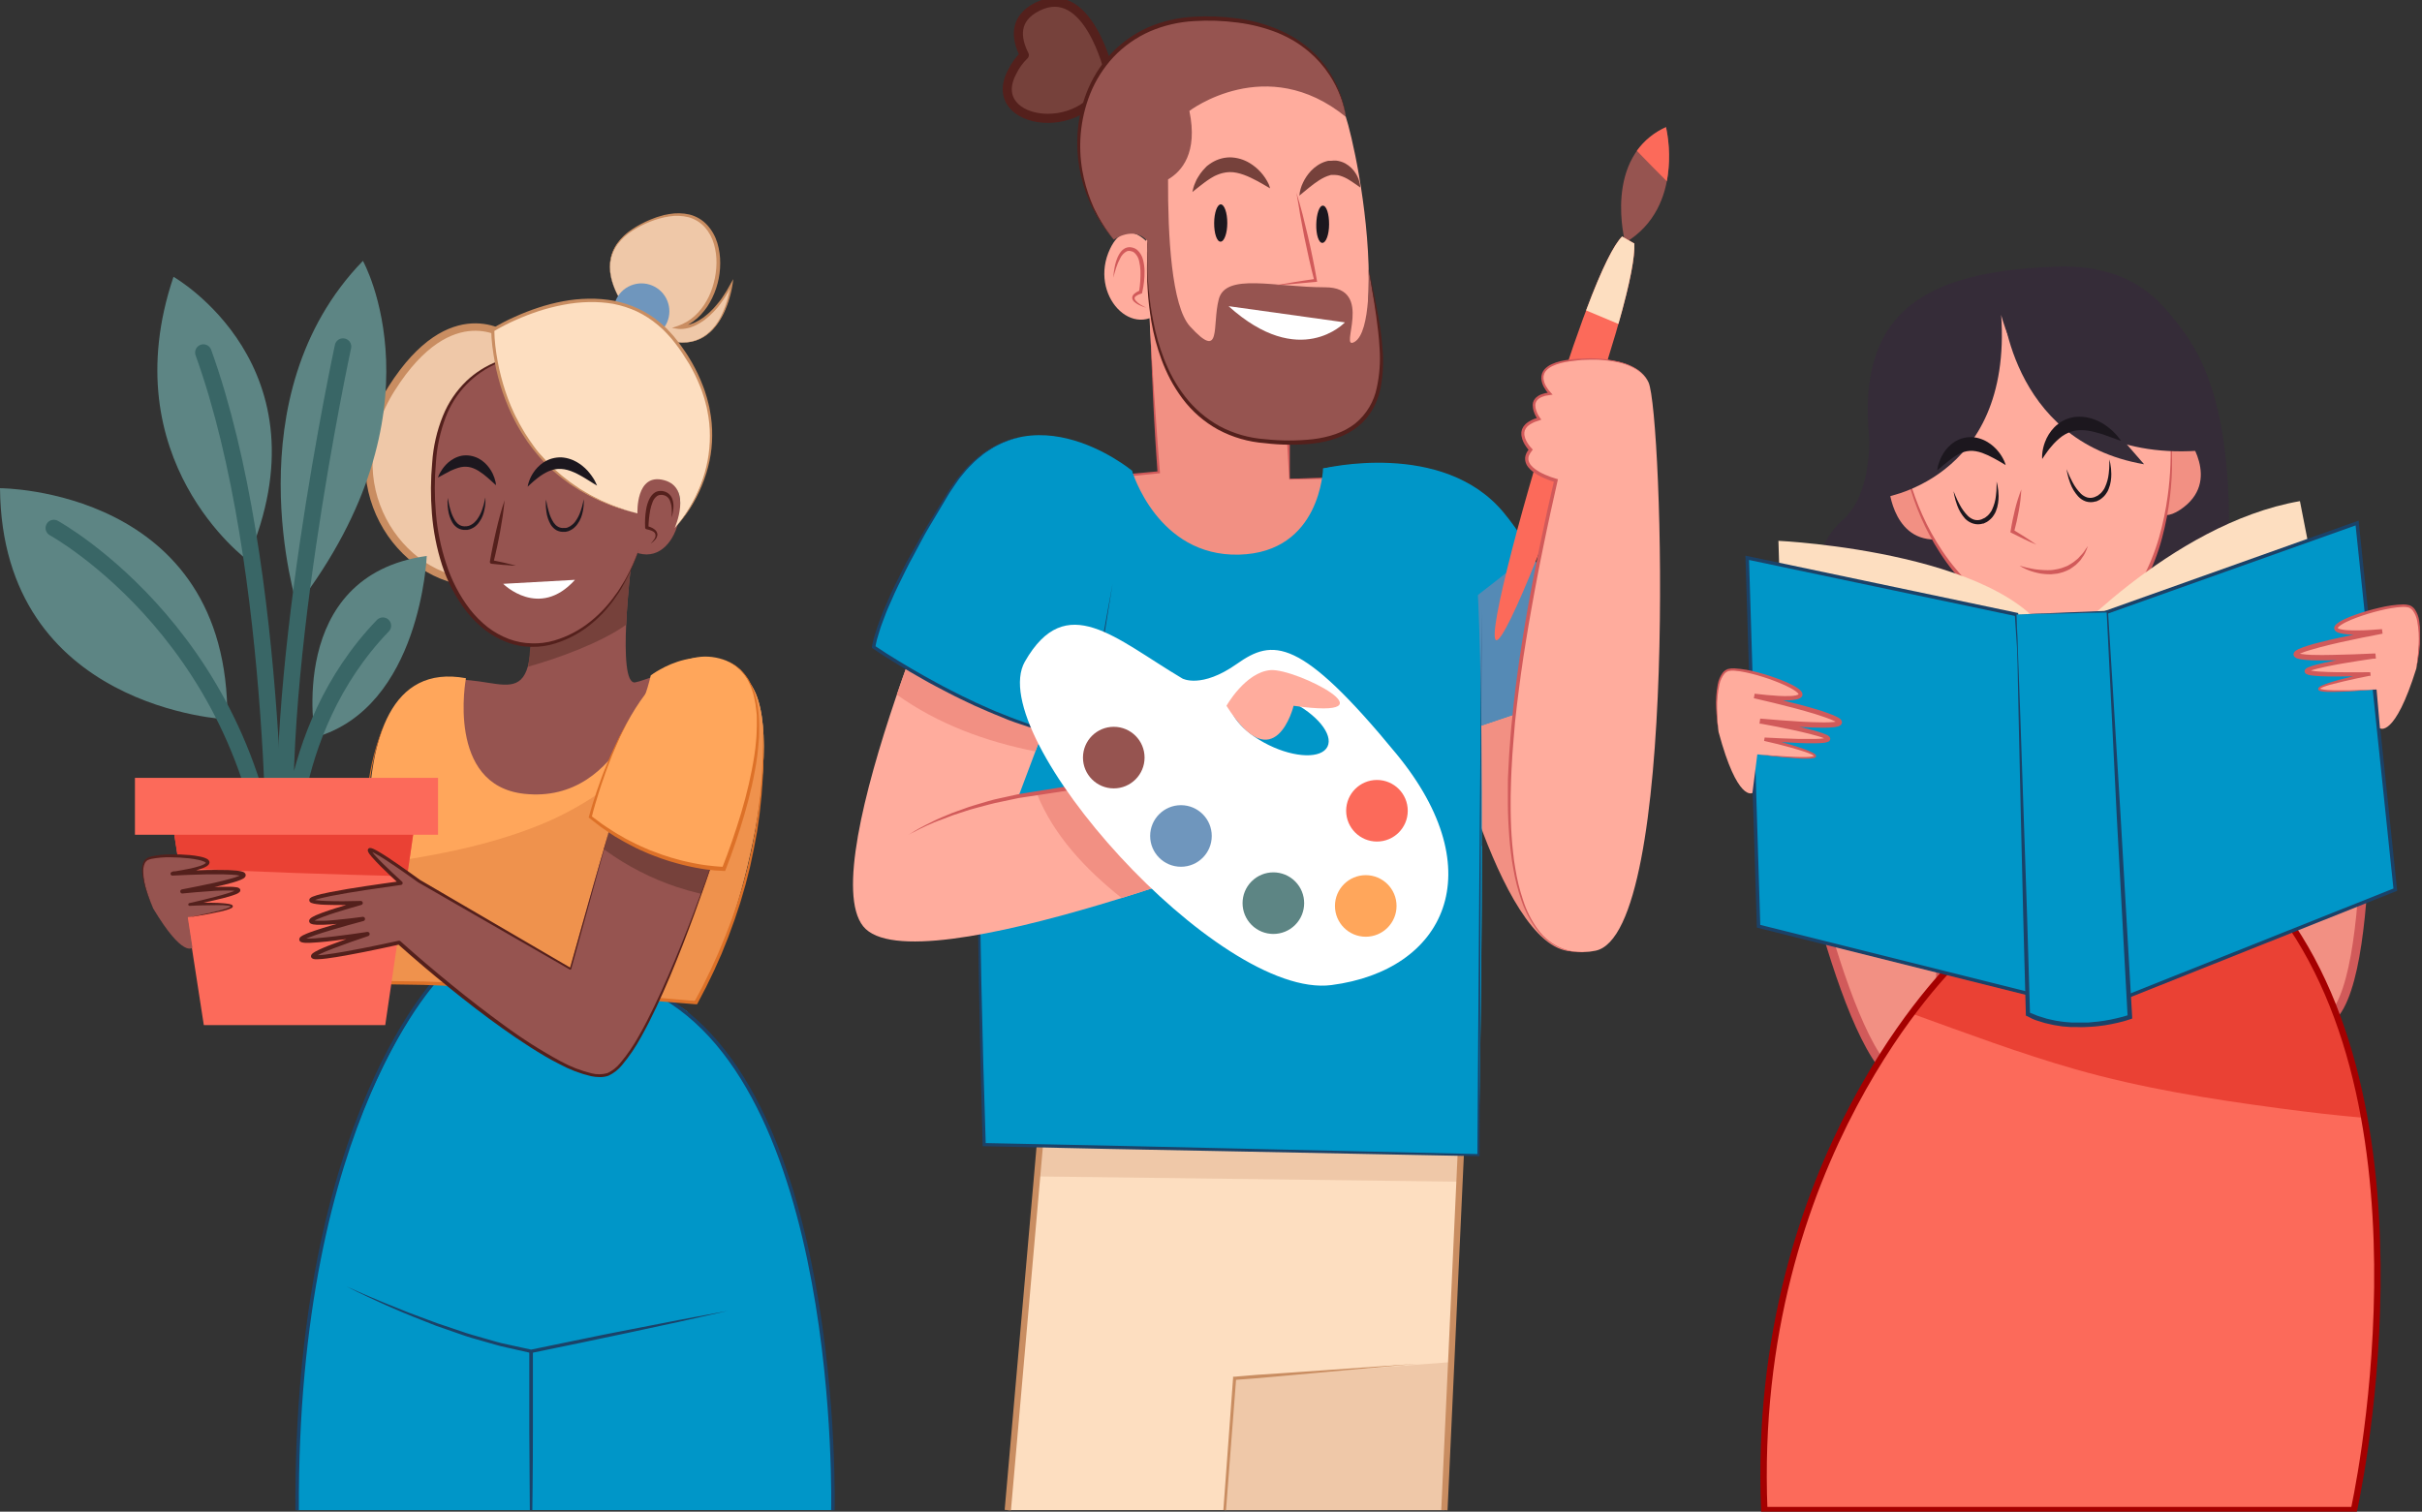 <svg width="346" height="216" viewBox="0 0 346 216" fill="none" xmlns="http://www.w3.org/2000/svg">
<rect x="0" y="0" width="346" height="216" fill="#333333" stroke="none"/>
<g clip-path="url(#clip0_1_4868)">
<path d="M266.904 59.511C266.904 59.511 268.234 70.027 263.157 74.379C257.573 79.161 252.844 97.926 273.195 103.09C293.546 108.254 316.972 110.27 318.278 82.357C319.486 56.489 314.047 48.753 307.819 42.646C301.964 36.902 266.904 59.511 266.904 59.511Z" fill="#352C38"/>
<path d="M269.854 69.679C269.854 69.679 270.463 78.184 277.749 76.97C285.036 75.757 275.627 66.338 269.854 69.679Z" fill="#F29083"/>
<path d="M312.229 62.117C312.229 62.117 317.601 68.741 311.451 72.836C305.3 76.932 305.735 63.626 312.229 62.117Z" fill="#F29083"/>
<path d="M287.473 42.036C287.473 42.036 269.854 45.987 271.372 61.479C273.272 80.819 286.844 91.244 296.887 90.335C306.93 89.426 311.934 72.188 309.642 58.423C308.124 49.328 302.356 40.218 287.473 42.036Z" fill="#FFAC9D"/>
<path d="M271.372 61.478C271.372 61.478 271.416 61.788 271.493 62.368C271.532 62.658 271.57 63.016 271.643 63.432L271.889 64.882C271.996 65.419 272.131 66.004 272.271 66.647C272.412 67.29 272.6 67.977 272.823 68.697C273.304 70.326 273.89 71.922 274.578 73.475C275.389 75.306 276.36 77.064 277.479 78.725C278.724 80.58 280.168 82.292 281.787 83.831C282.637 84.645 283.544 85.398 284.499 86.085C285.469 86.797 286.495 87.43 287.565 87.98C289.73 89.131 292.104 89.835 294.547 90.049C295.76 90.167 296.984 90.092 298.173 89.827C299.337 89.532 300.434 89.021 301.408 88.318C303.3 86.886 304.847 85.047 305.934 82.937C306.992 80.972 307.835 78.899 308.448 76.753C308.995 74.823 309.404 72.856 309.671 70.868C310.081 67.886 310.195 64.87 310.01 61.865C309.976 61.319 309.937 60.836 309.889 60.415C309.84 59.994 309.811 59.632 309.768 59.346C309.691 58.766 309.647 58.457 309.647 58.457C309.647 58.457 309.7 58.761 309.792 59.341C309.845 59.627 309.894 59.984 309.947 60.405C310 60.826 310.063 61.314 310.106 61.856C310.213 62.944 310.295 64.273 310.295 65.796C310.307 67.506 310.21 69.215 310.005 70.912C309.772 72.923 309.392 74.913 308.869 76.869C308.289 79.064 307.459 81.184 306.393 83.188C305.276 85.374 303.683 87.283 301.732 88.773C300.701 89.526 299.536 90.076 298.299 90.393C297.054 90.678 295.771 90.765 294.499 90.649C291.98 90.413 289.535 89.673 287.309 88.473C286.215 87.915 285.169 87.268 284.18 86.539C283.21 85.834 282.291 85.062 281.429 84.228C279.789 82.64 278.34 80.866 277.111 78.943C275.08 75.799 273.562 72.352 272.615 68.731C272.412 68.001 272.276 67.281 272.131 66.657C271.986 66.033 271.894 65.414 271.802 64.878C271.711 64.341 271.653 63.853 271.594 63.427C271.536 63.002 271.507 62.649 271.474 62.354L271.372 61.478Z" fill="#D15A5A"/>
<path d="M285.882 44.976C285.882 44.976 290.799 66.609 315.057 64.317C315.057 64.317 317.025 37.438 294.078 38.096C271.13 38.754 262.939 47.283 268.509 71.202C268.509 71.207 287.521 68.905 285.882 44.976Z" fill="#352C38"/>
<path d="M285.955 42.95C285.955 42.95 286.864 62.997 306.301 66.338L285.955 42.95Z" fill="#352C38"/>
<path d="M279.089 70.206C279.089 70.206 279.161 70.404 279.302 70.738C279.49 71.196 279.703 71.643 279.94 72.078C280.249 72.682 280.65 73.236 281.129 73.717C281.381 73.963 281.685 74.148 282.019 74.258C282.356 74.353 282.714 74.341 283.044 74.224H283.073H283.049L283.121 74.19L283.291 74.108C283.382 74.065 283.484 74.026 283.571 73.978C283.71 73.882 283.842 73.777 283.968 73.663C284.099 73.539 284.218 73.401 284.32 73.252C284.374 73.175 284.427 73.107 284.475 73.03L284.596 72.788C284.879 72.177 285.06 71.524 285.133 70.854C285.196 70.364 285.229 69.869 285.229 69.375C285.229 69.012 285.229 68.804 285.229 68.804C285.283 68.989 285.327 69.176 285.36 69.365C285.457 69.864 285.509 70.37 285.515 70.878C285.516 71.223 285.49 71.567 285.437 71.908C285.384 72.299 285.28 72.681 285.128 73.044L284.997 73.33C284.949 73.427 284.886 73.513 284.828 73.61C284.713 73.8 284.574 73.975 284.412 74.128C284.24 74.293 284.052 74.442 283.851 74.572C283.755 74.626 283.663 74.664 283.571 74.708L283.431 74.775L283.363 74.809H283.324H283.281C282.823 74.954 282.332 74.954 281.874 74.809C281.44 74.674 281.046 74.433 280.728 74.108C280.236 73.555 279.853 72.914 279.601 72.218C279.425 71.745 279.285 71.26 279.181 70.767C279.108 70.414 279.089 70.206 279.089 70.206Z" fill="#1C171E"/>
<path d="M295.224 67.025L295.436 67.556C295.572 67.89 295.789 68.359 296.075 68.896C296.385 69.5 296.786 70.052 297.264 70.535C297.518 70.78 297.824 70.965 298.159 71.076C298.494 71.171 298.85 71.159 299.179 71.043H299.213H299.188L299.261 71.009L299.401 70.946C299.493 70.902 299.595 70.864 299.677 70.815C299.818 70.721 299.952 70.615 300.078 70.501C300.209 70.376 300.327 70.238 300.431 70.09C300.479 70.013 300.537 69.945 300.586 69.868L300.707 69.626C300.989 69.015 301.171 68.361 301.243 67.692C301.306 67.201 301.336 66.707 301.335 66.212C301.335 65.85 301.335 65.642 301.335 65.642C301.389 65.826 301.433 66.013 301.466 66.203C301.564 66.701 301.614 67.208 301.616 67.716C301.619 68.061 301.595 68.405 301.543 68.746C301.486 69.135 301.381 69.515 301.229 69.877L301.103 70.167C301.05 70.259 300.992 70.351 300.934 70.443C300.819 70.635 300.679 70.811 300.518 70.965C300.346 71.131 300.158 71.28 299.957 71.41C299.861 71.463 299.769 71.502 299.677 71.545L299.537 71.613L299.464 71.647H299.421H299.382C298.924 71.792 298.433 71.792 297.975 71.647C297.551 71.499 297.171 71.248 296.868 70.917C296.374 70.365 295.991 69.723 295.741 69.026C295.56 68.555 295.42 68.07 295.32 67.576C295.278 67.394 295.246 67.21 295.224 67.025Z" fill="#1C171E"/>
<path d="M288.759 69.93C288.71 70.956 288.591 71.977 288.401 72.986C288.309 73.47 288.213 73.987 288.101 74.485C287.99 74.983 287.865 75.481 287.734 75.975L287.608 75.694C288.735 76.376 289.847 77.072 290.925 77.831C289.712 77.319 288.532 76.738 287.362 76.144L287.202 76.066L287.231 75.868C287.313 75.385 287.4 74.858 287.507 74.359C287.613 73.862 287.719 73.364 287.84 72.865C288.08 71.868 288.387 70.887 288.759 69.93Z" fill="#D15A5A"/>
<path d="M288.503 80.829C288.503 80.829 288.677 80.887 288.986 80.964C289.136 81.008 289.32 81.051 289.533 81.105C289.746 81.158 289.982 81.196 290.239 81.254C290.495 81.312 290.78 81.356 291.08 81.385C291.38 81.414 291.694 81.448 292.023 81.457C292.355 81.474 292.687 81.474 293.019 81.457C293.188 81.457 293.357 81.414 293.502 81.395C293.666 81.379 293.827 81.35 293.986 81.308C294.318 81.243 294.643 81.143 294.953 81.008C295.108 80.94 295.267 80.887 295.412 80.819L295.828 80.573C296.097 80.419 296.348 80.238 296.578 80.031C296.689 79.934 296.81 79.852 296.906 79.751L297.177 79.446C297.351 79.277 297.513 79.096 297.661 78.904L297.985 78.421L298.275 78.025L298.091 78.508C298.028 78.653 297.951 78.832 297.859 79.035C297.746 79.258 297.613 79.47 297.462 79.668L297.221 80.026C297.123 80.147 297.017 80.26 296.902 80.365C296.678 80.617 296.421 80.838 296.138 81.022L295.693 81.327C295.533 81.414 295.364 81.482 295.209 81.559C294.868 81.712 294.511 81.828 294.146 81.907C293.963 81.953 293.777 81.982 293.589 81.994C293.406 81.994 293.222 82.047 293.038 82.052C292.682 82.06 292.325 82.045 291.97 82.009C291.643 81.98 291.32 81.925 291.003 81.844C290.693 81.786 290.413 81.68 290.152 81.607C289.573 81.415 289.019 81.154 288.503 80.829Z" fill="#D15A5A"/>
<path d="M291.742 65.584C291.723 65.365 291.723 65.145 291.742 64.926C291.791 64.343 291.918 63.769 292.12 63.219C292.416 62.406 292.88 61.665 293.483 61.044C293.847 60.678 294.262 60.367 294.716 60.12C295.2 59.867 295.72 59.691 296.258 59.598C296.786 59.523 297.322 59.523 297.849 59.598C298.101 59.627 298.35 59.677 298.594 59.748C298.83 59.806 299.061 59.882 299.285 59.975C299.501 60.052 299.711 60.144 299.914 60.251C300.112 60.357 300.31 60.449 300.484 60.565L300.968 60.899L301.408 61.242C301.662 61.446 301.901 61.667 302.124 61.904C302.298 62.078 302.459 62.264 302.607 62.46C302.873 62.784 303.004 62.983 303.004 62.983C303.004 62.983 302.767 62.92 302.385 62.775L301.703 62.528C301.442 62.436 301.156 62.32 300.842 62.218L300.359 62.049L299.841 61.895C299.667 61.837 299.488 61.793 299.305 61.749C299.123 61.696 298.939 61.653 298.753 61.619C298.382 61.541 298.006 61.49 297.627 61.469C297.26 61.446 296.892 61.462 296.529 61.517C296.178 61.58 295.834 61.681 295.504 61.817C295.177 61.962 294.864 62.139 294.571 62.344C294.008 62.764 293.498 63.252 293.053 63.795C292.627 64.278 292.303 64.762 292.086 65.071L291.742 65.584Z" fill="#1C171E"/>
<path d="M286.525 66.454L286.042 66.164C285.742 65.985 285.321 65.738 284.823 65.472C284.293 65.177 283.74 64.923 283.169 64.713C282.879 64.609 282.579 64.53 282.275 64.476C281.987 64.423 281.693 64.405 281.4 64.423C281.111 64.439 280.825 64.49 280.549 64.578C280.409 64.621 280.273 64.679 280.133 64.728C279.993 64.776 279.857 64.858 279.727 64.931C279.459 65.079 279.2 65.24 278.948 65.414C278.712 65.603 278.465 65.772 278.257 65.956C278.049 66.14 277.836 66.299 277.657 66.439L277.174 66.846C277.035 66.974 276.89 67.095 276.739 67.208C276.765 67.02 276.8 66.832 276.845 66.647C276.889 66.434 276.952 66.225 277.034 66.024C277.121 65.754 277.231 65.492 277.362 65.24C277.519 64.934 277.7 64.642 277.904 64.365C278.15 64.051 278.425 63.761 278.726 63.5C279.072 63.21 279.458 62.972 279.872 62.794C280.766 62.414 281.763 62.355 282.696 62.624C283.122 62.743 283.53 62.919 283.909 63.147C284.54 63.524 285.094 64.016 285.544 64.597C285.855 64.992 286.116 65.424 286.322 65.883C286.406 66.067 286.474 66.258 286.525 66.454Z" fill="#1C171E"/>
<path d="M255.682 111.696C255.682 111.696 264.182 155.029 272.687 154.623C281.192 154.217 275.105 114.128 275.105 114.128L255.682 111.696Z" fill="#F29083"/>
<path d="M255.682 111.696C255.682 111.696 264.182 155.029 272.687 154.623C281.192 154.217 275.105 114.128 275.105 114.128L255.682 111.696Z" stroke="#D15A5A" stroke-width="1.24" stroke-miterlimit="10"/>
<path d="M337.691 100.406C337.691 100.406 339.978 144.508 331.627 146.181C323.277 147.854 319.428 107.499 319.428 107.499L337.691 100.406Z" fill="#F29083"/>
<path d="M337.691 100.406C337.691 100.406 339.978 144.508 331.627 146.181C323.277 147.854 319.428 107.499 319.428 107.499L337.691 100.406Z" stroke="#D15A5A" stroke-width="1.24" stroke-miterlimit="10"/>
<path d="M279.171 137.618C279.171 137.618 250.011 165.56 252.036 215.778H336.274C336.274 215.778 348.846 159.888 325.337 129.514C301.829 99.14 279.171 137.618 279.171 137.618Z" fill="#FC6A5A"/>
<path d="M296.418 152.766C305.967 155.493 315.816 157.055 325.651 158.365C329.592 158.892 333.643 159.376 337.739 159.729C335.771 148.84 332.009 138.15 325.332 129.514C301.843 99.14 279.166 137.618 279.166 137.618C276.958 139.86 274.92 142.263 273.069 144.808C280.81 147.602 288.507 150.503 296.418 152.766Z" fill="#EA4134"/>
<path d="M279.171 137.618C279.171 137.618 250.011 165.56 252.036 215.778H336.274C336.274 215.778 348.846 159.888 325.337 129.514C301.829 99.14 279.171 137.618 279.171 137.618Z" stroke="#A50000" stroke-width="0.92" stroke-miterlimit="10"/>
<path d="M254.463 90.639L254.062 77.275C254.062 77.275 288.875 78.895 293.749 93.067C293.749 93.067 309.947 74.843 328.562 71.603L335.447 106.837L254.463 90.639Z" fill="#FDDEC0"/>
<path d="M249.604 79.702L288.077 87.801L291.723 142.472L251.224 132.347L249.604 79.702Z" fill="#0096C8"/>
<path d="M249.604 79.702L288.077 87.801L291.723 142.472L251.224 132.347L249.604 79.702Z" stroke="#1B4268" stroke-width="0.5" stroke-miterlimit="10"/>
<path d="M336.729 74.732L299.691 87.917L303.414 142.583L342.187 127.12L336.729 74.732Z" fill="#0096C8"/>
<path d="M336.729 74.732L299.691 87.917L303.414 142.583L342.187 127.12L336.729 74.732Z" stroke="#1B4268" stroke-width="0.5" stroke-miterlimit="10"/>
<path d="M288.077 87.801L301.04 87.395L304.28 145.31C304.28 145.31 296.582 148.144 289.697 144.904L288.077 87.801Z" fill="#0096C8"/>
<path d="M288.077 87.801L301.035 87.279H301.147V87.39L302.046 101.862L302.926 116.338L304.594 145.291V145.538L304.367 145.62C303.766 145.826 303.154 145.999 302.534 146.137C301.92 146.282 301.301 146.398 300.682 146.5L299.744 146.621C299.43 146.664 299.116 146.679 298.777 146.708C298.439 146.737 298.149 146.746 297.81 146.756C297.472 146.766 297.177 146.78 296.843 146.756C296.51 146.732 296.215 146.756 295.876 146.756L294.909 146.679C294.595 146.679 294.285 146.592 293.971 146.553C293.657 146.514 293.343 146.461 293.038 146.384L292.11 146.171L291.205 145.89L290.751 145.745L290.311 145.562L289.576 145.185L289.407 145.117V144.919L289.025 130.64L288.686 116.362L288.367 102.084L288.077 87.801ZM288.077 87.801L288.609 102.074L289.093 116.348L289.576 130.621L290.002 144.894L289.827 144.629L290.674 144.977L291.094 145.151L291.534 145.286L292.405 145.557L293.299 145.76C293.594 145.832 293.899 145.876 294.198 145.919C294.498 145.963 294.803 146.021 295.107 146.036L296.021 146.108C296.331 146.108 296.635 146.108 296.94 146.108C297.245 146.108 297.554 146.108 297.859 146.108C298.163 146.108 298.473 146.108 298.777 146.06C299.082 146.011 299.391 146.011 299.691 145.973L300.605 145.847C301.209 145.75 301.814 145.634 302.408 145.489C303.002 145.359 303.588 145.198 304.164 145.006L303.951 145.334L302.379 116.372L301.664 101.886L300.948 87.405L301.064 87.511L288.077 87.801Z" fill="#1B4268"/>
<path d="M245.514 104.598C245.514 104.598 244.353 96.862 246.771 95.789C249.188 94.715 266.445 101.286 250.61 99.459C250.61 99.459 277.508 105.425 251.417 103.032C251.417 103.032 272.968 106.948 252.036 105.623C252.036 105.623 268.959 109.685 251.045 107.79L250.349 113.302C250.349 113.302 248.226 114.684 245.514 104.598Z" fill="#FFAC9D"/>
<path d="M245.513 104.598C245.331 103.467 245.216 102.325 245.17 101.18C245.105 100.029 245.183 98.874 245.402 97.742C245.507 97.155 245.747 96.601 246.103 96.123C246.298 95.874 246.56 95.688 246.858 95.586C247.155 95.513 247.461 95.483 247.767 95.499C248.924 95.574 250.07 95.774 251.185 96.093C252.298 96.391 253.394 96.749 254.468 97.167C255.011 97.375 255.542 97.612 256.059 97.878C256.324 98.016 256.58 98.169 256.828 98.337C256.959 98.425 257.082 98.526 257.195 98.637C257.347 98.773 257.452 98.954 257.495 99.154C257.504 99.225 257.499 99.297 257.48 99.366C257.461 99.435 257.428 99.499 257.384 99.555C257.316 99.644 257.231 99.716 257.132 99.768C256.98 99.846 256.817 99.903 256.649 99.937C256.354 99.998 256.055 100.039 255.754 100.058C255.164 100.092 254.584 100.087 254.009 100.058C252.853 100.02 251.707 99.903 250.566 99.778L250.677 99.135C252.665 99.58 254.642 100.049 256.615 100.556C257.582 100.813 258.588 101.078 259.569 101.373C260.053 101.518 260.536 101.673 261.02 101.857C261.516 102.024 262.001 102.224 262.47 102.456C262.605 102.525 262.733 102.606 262.852 102.698L262.954 102.79C262.995 102.835 263.032 102.884 263.065 102.935C263.109 103.017 263.136 103.108 263.142 103.201C263.143 103.313 263.107 103.421 263.041 103.511C262.902 103.67 262.712 103.777 262.504 103.815C262.354 103.854 262.219 103.873 262.084 103.897C261.563 103.955 261.04 103.983 260.517 103.98C259.487 103.98 258.467 103.941 257.447 103.883C255.411 103.757 253.385 103.583 251.359 103.399L251.451 102.703C253.047 103.003 254.633 103.322 256.214 103.67C257.007 103.844 257.8 104.028 258.588 104.231C258.979 104.333 259.371 104.444 259.767 104.56C260.172 104.676 260.568 104.822 260.952 104.995C261.071 105.049 261.181 105.119 261.281 105.203C261.385 105.287 261.453 105.408 261.469 105.541C261.469 105.624 261.448 105.705 261.407 105.777C261.366 105.849 261.308 105.909 261.237 105.952C261.013 106.059 260.77 106.123 260.522 106.141C260.096 106.184 259.69 106.194 259.279 106.204C258.462 106.204 257.65 106.204 256.862 106.155C255.237 106.088 253.622 105.981 252.026 105.865L252.094 105.382C253.395 105.715 254.681 106.064 255.962 106.45C256.6 106.644 257.239 106.847 257.872 107.084C258.186 107.2 258.501 107.325 258.81 107.475C258.984 107.548 259.146 107.644 259.294 107.761C259.339 107.8 259.377 107.848 259.405 107.901C259.431 107.94 259.445 107.987 259.445 108.034C259.445 108.081 259.431 108.127 259.405 108.167C259.325 108.252 259.22 108.308 259.105 108.326C258.765 108.389 258.42 108.417 258.075 108.409C257.737 108.409 257.403 108.409 257.069 108.38C256.402 108.341 255.735 108.288 255.068 108.23C253.738 108.109 252.413 107.944 251.088 107.78C252.42 107.896 253.751 107.994 255.082 108.075C255.745 108.114 256.412 108.147 257.079 108.162C257.408 108.162 257.742 108.162 258.046 108.162C258.371 108.164 258.696 108.13 259.013 108.06C259.064 108.052 259.112 108.033 259.153 108.002C259.153 108.002 259.153 108.046 259.153 108.036C259.153 108.027 259.153 108.007 259.11 107.988C258.985 107.897 258.851 107.82 258.709 107.761C258.409 107.627 258.102 107.509 257.79 107.408C257.161 107.2 256.523 107.016 255.885 106.832C254.604 106.474 253.308 106.151 252.017 105.865L252.089 105.382C253.699 105.469 255.314 105.541 256.924 105.58C257.732 105.58 258.534 105.58 259.342 105.58C259.743 105.58 260.14 105.546 260.522 105.498C260.677 105.485 260.83 105.45 260.976 105.396C260.952 105.418 260.934 105.445 260.922 105.475C260.911 105.506 260.906 105.538 260.909 105.57C260.909 105.686 260.957 105.677 260.938 105.667C260.877 105.626 260.814 105.589 260.749 105.556C260.394 105.402 260.029 105.273 259.656 105.169C259.274 105.058 258.887 104.951 258.501 104.855C257.722 104.656 256.939 104.482 256.151 104.308C254.575 103.97 252.989 103.66 251.403 103.375L251.499 102.679C253.52 102.853 255.542 103.017 257.567 103.129C258.578 103.177 259.589 103.216 260.589 103.22C261.074 103.222 261.558 103.199 262.04 103.153C262.151 103.138 262.26 103.117 262.369 103.09C262.461 103.09 262.572 102.998 262.499 103.066C262.499 103.066 262.446 103.148 262.465 103.201C262.455 103.229 262.455 103.26 262.465 103.288L262.427 103.254C262.343 103.193 262.256 103.136 262.166 103.085C261.727 102.869 261.275 102.682 260.812 102.524C260.328 102.36 259.845 102.205 259.361 102.041C258.394 101.746 257.427 101.475 256.46 101.214C254.5 100.698 252.531 100.215 250.552 99.763L250.663 99.12C251.794 99.256 252.926 99.367 254.048 99.43C254.608 99.467 255.169 99.475 255.73 99.454C256.001 99.445 256.271 99.416 256.538 99.367C256.651 99.344 256.761 99.308 256.866 99.26C256.895 99.248 256.921 99.23 256.944 99.207C256.915 99.13 256.868 99.061 256.808 99.004C256.716 98.915 256.618 98.832 256.513 98.758C256.289 98.599 256.055 98.455 255.812 98.327C255.317 98.059 254.807 97.819 254.284 97.607C253.236 97.174 252.164 96.801 251.074 96.49C250.528 96.335 249.976 96.195 249.42 96.079C248.873 95.957 248.317 95.874 247.757 95.832C247.492 95.812 247.225 95.826 246.964 95.876C246.714 95.952 246.492 96.1 246.326 96.301C245.986 96.737 245.75 97.245 245.634 97.786C245.389 98.897 245.278 100.033 245.306 101.17C245.312 102.316 245.381 103.46 245.513 104.598Z" fill="#D15A5A"/>
<path d="M345.18 95.547C345.18 95.547 346.631 87.869 344.266 86.694C341.902 85.519 324.389 91.423 340.287 90.214C340.287 90.214 313.177 95.131 339.32 93.753C339.32 93.753 317.63 96.828 338.605 96.316C338.605 96.316 321.537 99.701 339.509 98.521L339.992 104.057C339.992 104.057 342.066 105.536 345.18 95.547Z" fill="#FFAC9D"/>
<path d="M345.18 95.547C345.356 94.418 345.469 93.28 345.519 92.138C345.591 91.006 345.524 89.87 345.321 88.754C345.228 88.209 345.011 87.692 344.687 87.245C344.528 87.039 344.314 86.883 344.068 86.795C343.81 86.734 343.545 86.708 343.28 86.718C342.717 86.741 342.157 86.802 341.602 86.902C341.046 86.994 340.49 87.114 339.939 87.25C338.835 87.519 337.747 87.85 336.68 88.241C336.153 88.439 335.626 88.652 335.128 88.899C334.881 89.019 334.642 89.154 334.413 89.305C334.307 89.375 334.207 89.452 334.113 89.537C334.046 89.589 333.995 89.657 333.963 89.735L334.04 89.793C334.144 89.847 334.254 89.886 334.369 89.909C334.631 89.97 334.898 90.011 335.167 90.03C335.727 90.074 336.288 90.088 336.849 90.073C337.981 90.073 339.122 89.982 340.258 89.895L340.345 90.547C338.353 90.92 336.361 91.326 334.383 91.766C333.416 91.988 332.411 92.22 331.434 92.481C330.951 92.607 330.467 92.743 329.984 92.892C329.514 93.024 329.054 93.185 328.606 93.376C328.514 93.422 328.425 93.474 328.34 93.531L328.301 93.564C328.311 93.552 328.318 93.538 328.322 93.523C328.326 93.508 328.327 93.493 328.325 93.478C328.325 93.424 328.296 93.352 328.296 93.342C328.296 93.332 328.335 93.342 328.427 93.371C328.534 93.404 328.644 93.428 328.755 93.444C329.236 93.514 329.72 93.558 330.206 93.574C331.208 93.603 332.217 93.603 333.233 93.574C335.254 93.545 337.285 93.463 339.31 93.366L339.378 94.062C337.783 94.29 336.187 94.546 334.601 94.812C333.808 94.952 333.015 95.102 332.232 95.266C331.835 95.349 331.449 95.436 331.062 95.537C330.685 95.625 330.315 95.74 329.955 95.88C329.887 95.907 329.824 95.943 329.766 95.987C329.766 95.987 329.766 95.987 329.795 95.89C329.802 95.858 329.8 95.823 329.789 95.792C329.778 95.76 329.758 95.732 329.732 95.711C329.878 95.769 330.031 95.81 330.187 95.832C330.564 95.895 330.96 95.929 331.357 95.958C332.154 96.011 332.962 96.035 333.774 96.05C335.384 96.079 336.999 96.05 338.609 96.05L338.663 96.533C337.357 96.785 336.052 97.06 334.756 97.37C334.113 97.525 333.465 97.684 332.822 97.853C332.506 97.942 332.194 98.047 331.889 98.168C331.744 98.221 331.606 98.291 331.478 98.376L331.429 98.424C331.429 98.424 331.429 98.395 331.429 98.39C331.47 98.421 331.516 98.444 331.565 98.458C331.882 98.534 332.206 98.579 332.532 98.593C332.86 98.617 333.194 98.627 333.528 98.637C334.195 98.637 334.857 98.637 335.525 98.637C336.859 98.608 338.194 98.561 339.528 98.496C338.198 98.612 336.869 98.724 335.529 98.791C334.862 98.825 334.195 98.854 333.528 98.864C333.194 98.864 332.856 98.864 332.522 98.864C332.177 98.863 331.833 98.824 331.497 98.748C331.382 98.726 331.279 98.666 331.202 98.579C331.176 98.538 331.162 98.491 331.162 98.443C331.162 98.395 331.176 98.348 331.202 98.308C331.233 98.257 331.272 98.211 331.318 98.172C331.469 98.066 331.631 97.977 331.802 97.906C332.121 97.766 332.435 97.655 332.769 97.549C333.407 97.341 334.05 97.157 334.703 96.993C336.003 96.654 337.304 96.354 338.614 96.079L338.667 96.562C337.048 96.615 335.433 96.659 333.808 96.664C332.996 96.664 332.188 96.664 331.391 96.615C330.98 96.591 330.573 96.567 330.148 96.504C329.901 96.477 329.662 96.403 329.442 96.287C329.373 96.242 329.317 96.18 329.279 96.107C329.241 96.034 329.222 95.953 329.224 95.871C329.233 95.804 329.256 95.74 329.291 95.683C329.326 95.625 329.372 95.576 329.427 95.537C329.53 95.458 329.642 95.393 329.761 95.344C330.152 95.185 330.555 95.056 330.965 94.957C331.362 94.851 331.763 94.759 332.159 94.672C332.952 94.498 333.75 94.348 334.548 94.188C336.143 93.898 337.744 93.635 339.349 93.4L339.417 94.101C337.381 94.212 335.351 94.309 333.31 94.353C332.29 94.353 331.27 94.382 330.24 94.353C329.717 94.332 329.196 94.284 328.678 94.208C328.543 94.179 328.407 94.154 328.262 94.111C328.055 94.062 327.87 93.947 327.735 93.782C327.672 93.69 327.64 93.58 327.643 93.468C327.655 93.375 327.687 93.286 327.735 93.207C327.77 93.157 327.809 93.11 327.851 93.067L327.958 92.98C328.079 92.892 328.209 92.816 328.344 92.752C328.825 92.535 329.321 92.354 329.829 92.211C330.312 92.061 330.796 91.925 331.313 91.8C332.28 91.543 333.296 91.316 334.292 91.099C336.284 90.663 338.281 90.272 340.287 89.909L340.369 90.552C339.223 90.634 338.073 90.707 336.917 90.702C336.342 90.702 335.762 90.702 335.176 90.625C334.875 90.596 334.576 90.544 334.282 90.47C334.112 90.431 333.949 90.368 333.798 90.281C333.7 90.227 333.616 90.151 333.552 90.059C333.47 89.941 333.437 89.795 333.46 89.653C333.514 89.463 333.626 89.294 333.779 89.169C333.898 89.064 334.026 88.969 334.161 88.884C334.413 88.725 334.674 88.583 334.944 88.459C335.47 88.213 336.01 87.997 336.559 87.811C337.649 87.426 338.76 87.103 339.886 86.844C341.011 86.561 342.164 86.398 343.324 86.36C343.629 86.359 343.934 86.401 344.228 86.486C344.521 86.601 344.776 86.797 344.963 87.052C345.299 87.543 345.518 88.106 345.601 88.695C345.773 89.837 345.806 90.994 345.698 92.143C345.594 93.287 345.421 94.424 345.18 95.547Z" fill="#D15A5A"/>
<path d="M150.31 148.646L143.971 215.777H206.344L209.511 150.247L150.31 148.646Z" fill="#FDDEC0"/>
<path d="M208.612 168.848L209.511 150.247L150.31 148.646L148.473 168.098L208.612 168.848Z" fill="#EFC8A8"/>
<path d="M176.366 196.945L174.94 215.778H206.344L207.364 194.619L176.366 196.945Z" fill="#EFC8A8"/>
<path d="M202.37 194.861L189.378 196.045L182.884 196.635C180.718 196.833 178.533 197.036 176.386 197.172L176.594 196.964L175.143 215.792L174.766 215.763L176.154 196.906V196.713H176.347C178.513 196.505 180.699 196.355 182.85 196.229L189.359 195.779L202.37 194.861Z" fill="#C98D61"/>
<path d="M208.752 163.384L206.344 215.777" stroke="#C98D61" stroke-width="0.9" stroke-miterlimit="10"/>
<path d="M148.7 161.933L143.971 215.777" stroke="#C98D61" stroke-width="0.9" stroke-miterlimit="10"/>
<path d="M153.153 68.673L165.531 67.484C165.531 67.484 161.46 9.462 164.511 7.649C167.562 5.836 188.909 7.05 192.259 16.701C193.71 20.955 202.312 58.766 184.04 62.586L184.223 68.485C184.223 68.485 191.157 68.243 196.901 68.267C202.645 68.291 194.484 83.039 175.191 81.487C155.899 79.934 153.153 68.673 153.153 68.673Z" fill="#FFAC9D"/>
<path d="M196.896 68.267C191.152 68.267 184.219 68.485 184.219 68.485L184.035 62.586C171.908 62.436 166.628 52.2 164.172 43.245C164.68 55.614 165.531 67.499 165.531 67.499L153.153 68.688C153.153 68.688 155.899 79.944 175.187 81.501C194.474 83.058 202.64 68.306 196.896 68.267Z" fill="#F29083"/>
<path d="M164.569 35.374C164.569 35.374 161.039 30.423 158.588 35.538C155.44 42.119 161.972 48.965 166.396 43.947C170.82 38.928 164.569 35.374 164.569 35.374Z" fill="#FFAC9D"/>
<path d="M164.346 47.587L164.646 52.563C164.743 54.221 164.839 55.88 164.965 57.533L165.313 62.504C165.444 64.162 165.56 65.816 165.705 67.469V67.634H165.541L153.167 68.872L153.361 68.601C153.814 69.973 154.502 71.256 155.396 72.392C156.282 73.548 157.309 74.589 158.452 75.491C160.771 77.277 163.391 78.633 166.188 79.494C167.584 79.931 169.003 80.29 170.439 80.568C171.889 80.834 173.34 81.051 174.79 81.167C177.704 81.461 180.644 81.352 183.527 80.843C186.417 80.342 189.198 79.344 191.747 77.894C193.013 77.17 194.195 76.309 195.272 75.326C196.357 74.361 197.268 73.216 197.965 71.942C198.308 71.321 198.507 70.63 198.545 69.921C198.562 69.578 198.469 69.24 198.279 68.954C198.074 68.697 197.781 68.525 197.457 68.47C197.106 68.41 196.749 68.388 196.394 68.403H195.291H193.081C190.132 68.403 187.186 68.443 184.243 68.523H184.17V68.466L183.837 62.572H184.257V68.47L184.199 68.417C187.146 68.298 190.092 68.208 193.038 68.146L195.248 68.117H196.355C196.735 68.091 197.116 68.111 197.491 68.175C197.901 68.245 198.271 68.464 198.531 68.789C198.762 69.124 198.882 69.523 198.874 69.93C198.847 70.699 198.642 71.451 198.274 72.126C197.574 73.452 196.646 74.645 195.533 75.65C194.442 76.666 193.242 77.558 191.955 78.31C189.374 79.806 186.551 80.839 183.614 81.361C180.687 81.886 177.701 82.005 174.742 81.714C173.262 81.585 171.794 81.385 170.337 81.114C168.878 80.838 167.438 80.471 166.024 80.017C163.177 79.123 160.513 77.728 158.157 75.897C156.988 74.967 155.939 73.895 155.034 72.706C154.108 71.515 153.398 70.172 152.935 68.736L152.863 68.49H153.129L165.512 67.339L165.362 67.518C165.236 65.859 165.139 64.201 165.028 62.542C164.917 60.884 164.844 59.225 164.757 57.567C164.67 55.909 164.603 54.245 164.535 52.587L164.346 47.587Z" fill="#D15A5A"/>
<path d="M158.413 10.25C158.413 10.25 155.411 -2.65 148.211 0.948C141.012 4.545 150.324 12.948 150.324 12.948C150.324 12.948 148.825 2.451 144.624 10.25C140.422 18.049 156.01 20.148 158.413 10.25Z" fill="#76413B"/>
<path d="M148.211 0.948C144.827 2.65 145.093 5.42 146.335 7.872C145.624 8.556 145.04 9.362 144.609 10.25C140.412 18.049 156.01 20.148 158.413 10.25C158.413 10.25 155.411 -2.65 148.211 0.948Z" stroke="#54201C" stroke-width="1.3" stroke-linecap="round" stroke-linejoin="round"/>
<path d="M195.509 38.449C195.509 38.449 195.91 47.447 193.512 48.849C191.114 50.251 196.51 41.05 189.31 41.05C182.111 41.05 175.109 38.947 174.113 42.747C173.117 46.548 174.597 51.649 170.013 46.649C167.354 43.748 166.832 33.652 166.865 25.636C168.799 24.504 171.164 21.869 169.912 15.849C169.912 15.849 180.911 7.451 192.26 16.7C192.26 16.7 191.109 2.195 171.512 2.649C154.106 3.051 149.309 22.851 159.11 34.247C159.11 34.247 161.919 32.212 163.901 34.407C163.582 42.723 164.622 61.097 179.809 62.934C202.481 65.709 197.312 49.251 195.509 38.449Z" fill="#965450"/>
<path d="M192.259 16.701C192.259 16.701 192.23 16.425 192.124 15.922C191.967 15.195 191.755 14.48 191.491 13.785C191.087 12.706 190.563 11.676 189.929 10.715C189.112 9.469 188.121 8.347 186.984 7.383C186.335 6.837 185.647 6.339 184.924 5.894C184.149 5.432 183.341 5.026 182.507 4.68C180.683 3.961 178.776 3.474 176.83 3.23C174.747 2.952 172.642 2.881 170.545 3.017C168.386 3.136 166.266 3.631 164.278 4.482C162.308 5.35 160.531 6.603 159.052 8.167C157.632 9.702 156.506 11.485 155.73 13.427C155.009 15.249 154.558 17.166 154.391 19.118C154.241 20.873 154.317 22.639 154.618 24.374C154.881 25.843 155.287 27.283 155.831 28.672C155.962 28.977 156.088 29.277 156.204 29.567C156.32 29.857 156.475 30.113 156.605 30.374C156.842 30.901 157.142 31.341 157.374 31.762C157.757 32.4 158.177 33.015 158.631 33.604L159.114 34.228L158.607 33.623C158.126 33.051 157.68 32.451 157.272 31.825C157.026 31.414 156.716 30.974 156.455 30.452L156.025 29.649C155.899 29.364 155.764 29.069 155.624 28.759C154.3 25.716 153.722 22.401 153.936 19.089C154.064 17.081 154.499 15.105 155.227 13.229C156.012 11.219 157.159 9.371 158.612 7.775C160.137 6.137 161.975 4.822 164.017 3.907C166.068 3.031 168.256 2.52 170.482 2.398C172.619 2.272 174.763 2.356 176.884 2.65C178.872 2.92 180.816 3.457 182.662 4.245C183.515 4.612 184.34 5.044 185.128 5.536C185.858 6.005 186.553 6.527 187.207 7.098C188.345 8.101 189.323 9.272 190.108 10.57C190.716 11.564 191.21 12.623 191.582 13.727C191.826 14.433 192.012 15.157 192.138 15.893C192.193 16.16 192.233 16.43 192.259 16.701Z" fill="#54201C"/>
<path d="M163.901 34.407C163.901 34.407 163.901 34.692 163.901 35.238C163.901 35.785 163.901 36.578 163.901 37.588C163.901 38.096 163.935 38.652 163.955 39.261C163.974 39.87 164.022 40.533 164.095 41.234C164.223 42.804 164.442 44.365 164.752 45.91C165.099 47.736 165.61 49.528 166.28 51.262C166.65 52.206 167.076 53.126 167.557 54.018C168.067 54.939 168.645 55.819 169.288 56.653C170.633 58.397 172.324 59.846 174.253 60.908C176.264 61.973 178.477 62.602 180.747 62.755C183.014 63.004 185.302 63.004 187.569 62.755C189.789 62.484 191.96 61.817 193.613 60.502C195.195 59.205 196.28 57.401 196.684 55.396C197.077 53.588 197.213 51.734 197.09 49.889C197.008 48.163 196.79 46.586 196.606 45.194C196.423 43.801 196.205 42.583 196.041 41.582C195.707 39.585 195.557 38.439 195.557 38.439C195.557 38.439 195.77 39.575 196.186 41.563C196.389 42.53 196.635 43.758 196.892 45.15C197.178 46.71 197.383 48.284 197.506 49.865C197.672 51.752 197.573 53.653 197.211 55.512C196.997 56.539 196.629 57.527 196.118 58.442C195.578 59.406 194.857 60.256 193.995 60.947C192.235 62.364 189.953 63.074 187.671 63.364C185.355 63.618 183.017 63.603 180.704 63.321C178.364 63.152 176.085 62.493 174.017 61.387C172.023 60.289 170.287 58.777 168.925 56.953C168.28 56.089 167.701 55.178 167.194 54.226C166.717 53.313 166.297 52.372 165.937 51.407C165.288 49.642 164.802 47.821 164.487 45.968C164.214 44.405 164.033 42.828 163.945 41.244C163.892 40.542 163.887 39.88 163.863 39.266C163.839 38.652 163.863 38.096 163.863 37.588C163.863 36.573 163.897 35.78 163.93 35.238C163.964 34.697 163.901 34.407 163.901 34.407Z" fill="#54201C"/>
<path d="M185.21 27.551C185.374 28.058 185.515 28.576 185.664 29.088C185.814 29.601 185.945 30.118 186.085 30.631C186.349 31.665 186.602 32.702 186.844 33.74C187.328 35.814 187.748 37.903 188.121 40.025L188.159 40.257L187.937 40.282C186.97 40.373 186.003 40.465 185.036 40.543C184.069 40.62 183.102 40.707 182.135 40.77C183.102 40.596 184.069 40.451 185.036 40.286C186.003 40.122 186.97 39.991 187.937 39.851L187.758 40.107C187.226 38.043 186.757 35.964 186.332 33.875C186.125 32.831 185.929 31.783 185.742 30.732C185.655 30.205 185.563 29.678 185.486 29.151C185.408 28.624 185.273 28.082 185.21 27.551Z" fill="#D15A5A"/>
<path d="M163.756 43.966C163.446 43.883 163.143 43.773 162.852 43.637C162.544 43.506 162.26 43.325 162.011 43.1C161.866 42.967 161.772 42.788 161.745 42.593C161.739 42.483 161.76 42.373 161.808 42.274C161.851 42.183 161.91 42.101 161.982 42.032C162.24 41.796 162.545 41.616 162.876 41.505L162.726 41.674C162.882 40.697 162.948 39.709 162.925 38.72C162.908 38.239 162.843 37.761 162.731 37.293C162.639 36.854 162.417 36.453 162.093 36.143C162.016 36.074 161.929 36.015 161.837 35.969L161.769 35.935C161.73 35.935 161.769 35.935 161.769 35.935H161.726C161.669 35.914 161.61 35.896 161.552 35.882C161.357 35.826 161.15 35.836 160.962 35.91C160.56 36.126 160.238 36.465 160.043 36.878C159.807 37.312 159.611 37.767 159.458 38.236C159.298 38.712 159.162 39.197 159.052 39.687C159.072 39.178 159.134 38.672 159.235 38.173C159.329 37.664 159.481 37.167 159.69 36.694C159.8 36.448 159.938 36.216 160.101 36.002C160.276 35.772 160.501 35.583 160.759 35.451C161.044 35.319 161.365 35.283 161.672 35.35C161.736 35.364 161.799 35.382 161.861 35.403H161.905L161.972 35.432L162.079 35.475C162.212 35.539 162.339 35.617 162.456 35.708C162.879 36.093 163.174 36.599 163.302 37.158C163.431 37.67 163.5 38.196 163.505 38.725C163.518 39.755 163.406 40.782 163.171 41.785L163.137 41.916L163.021 41.955C162.741 42.032 162.476 42.158 162.238 42.327C162.193 42.358 162.155 42.398 162.127 42.444C162.099 42.491 162.08 42.543 162.074 42.597C162.086 42.721 162.136 42.838 162.219 42.931C162.419 43.165 162.655 43.364 162.92 43.521C163.19 43.684 163.47 43.833 163.756 43.966Z" fill="#D15A5A"/>
<path d="M185.621 27.952C185.68 27.303 185.859 26.67 186.148 26.085C186.439 25.468 186.826 24.9 187.294 24.403C187.574 24.109 187.887 23.848 188.227 23.625C188.597 23.377 189.003 23.186 189.431 23.059C189.537 23.02 189.653 23.001 189.764 22.972H189.808H189.89H189.958H190.093C190.19 22.972 190.354 22.972 190.485 22.943H190.847C191.311 22.991 191.76 23.127 192.172 23.344C192.823 23.707 193.364 24.238 193.739 24.882C193.988 25.301 194.163 25.761 194.256 26.24C194.296 26.42 194.315 26.603 194.314 26.787L193.879 26.472C193.603 26.289 193.236 26.018 192.806 25.752C192.373 25.469 191.903 25.249 191.408 25.099C191.182 25.035 190.947 25.001 190.712 24.998H190.538C190.49 24.998 190.475 24.998 190.393 24.998H190.257H190.19C190.127 24.998 190.059 24.998 189.996 25.041C189.731 25.113 189.472 25.209 189.223 25.326C188.957 25.456 188.699 25.599 188.449 25.757C187.968 26.071 187.503 26.41 187.057 26.772L185.621 27.952Z" fill="#76413B"/>
<path d="M181.438 26.912L180.902 26.598C180.568 26.405 180.094 26.114 179.543 25.829C178.445 25.244 176.99 24.562 175.675 24.591C175.349 24.596 175.024 24.638 174.708 24.717C174.543 24.741 174.389 24.819 174.224 24.857C174.06 24.896 173.91 24.993 173.741 25.046C173.572 25.099 173.441 25.206 173.286 25.278C173.132 25.351 172.996 25.457 172.846 25.539C172.571 25.728 172.29 25.902 172.049 26.095C171.807 26.289 171.565 26.458 171.362 26.622C171.159 26.787 170.965 26.927 170.82 27.052C170.521 27.304 170.337 27.439 170.337 27.439C170.377 27.232 170.427 27.027 170.487 26.825C170.55 26.592 170.633 26.364 170.733 26.143C170.787 26.013 170.849 25.878 170.912 25.733C170.975 25.587 171.072 25.447 171.159 25.297C171.351 24.967 171.573 24.654 171.821 24.364C171.962 24.209 172.111 24.06 172.266 23.881C172.421 23.702 172.614 23.591 172.798 23.445C173.203 23.155 173.648 22.924 174.118 22.759C174.619 22.587 175.145 22.494 175.675 22.483C176.196 22.488 176.713 22.567 177.212 22.715C177.674 22.854 178.116 23.051 178.528 23.3C179.706 24.015 180.649 25.059 181.24 26.303C181.323 26.5 181.39 26.704 181.438 26.912Z" fill="#76413B"/>
<path d="M175.327 31.873C175.327 33.324 174.892 34.537 174.36 34.532C173.828 34.528 173.441 33.333 173.451 31.863C173.461 30.394 173.886 29.199 174.394 29.199C174.901 29.199 175.337 30.403 175.327 31.873Z" fill="#1C171E"/>
<path d="M189.871 32.042C189.871 33.493 189.436 34.706 188.904 34.706C188.372 34.706 188.004 33.493 188.038 32.042C188.072 30.592 188.469 29.378 188.981 29.383C189.494 29.388 189.876 30.558 189.871 32.042Z" fill="#1C171E"/>
<path d="M175.511 43.748L192.124 46.064C192.124 46.064 185.713 52.95 175.511 43.748Z" fill="white"/>
<path d="M206.311 100.648C206.311 100.648 214.709 137.85 225.511 135.848C236.313 133.846 219.109 85.447 219.109 85.447L206.311 100.648Z" fill="#F29083"/>
<path d="M189.005 66.947C189.005 66.947 206.107 62.75 214.806 73.233C223.504 83.716 225.308 99.033 225.308 99.033L206.707 105.319L189.005 66.947Z" fill="#0096C8"/>
<path d="M201.378 92.481L200.934 92.82L206.712 105.348L225.312 99.062C225.312 99.062 224.075 88.58 218.712 79.011C213.065 83.628 207.214 88.024 201.378 92.481Z" fill="#558AB5"/>
<path d="M232.173 34.673C232.173 34.673 228.852 22.372 238 18.165C238 18.165 240.823 29.499 232.173 34.673Z" fill="#965450"/>
<path d="M238.116 25.902C238.581 23.34 238.541 20.712 238 18.165C236.336 18.903 234.898 20.071 233.837 21.55C235.258 23.02 236.675 24.471 238.116 25.902Z" fill="#FC6A5A"/>
<path d="M231.729 33.788C230.095 35.441 227.43 41.191 223.282 53.834C218.016 69.901 212.34 91.031 213.737 91.471C215.135 91.911 223.084 71.57 228.354 55.498C232.261 43.608 233.605 37.404 233.474 34.798C232.884 34.46 232.304 34.136 231.729 33.788Z" fill="#FC6A5A"/>
<path d="M231.729 33.788C230.578 34.953 228.915 38.139 226.584 44.353C228.131 44.997 229.67 45.642 231.202 46.287C232.933 40.209 233.566 36.616 233.474 34.789C232.884 34.46 232.304 34.136 231.729 33.788Z" fill="#FDDEC0"/>
<path d="M224.713 51.451C224.713 51.451 233.513 50.247 235.51 54.647C237.507 59.047 239.91 133.459 227.909 135.848C218.587 137.714 208.714 127.449 222.31 68.639C222.31 68.639 216.31 67.039 218.713 64.24C218.713 64.24 215.512 61.039 219.912 59.84C219.912 59.84 217.494 56.639 221.512 56.237C221.512 56.247 217.533 52.248 224.713 51.451Z" fill="#FFAC9D"/>
<path d="M227.909 135.848C227.146 136.009 226.367 136.078 225.588 136.056H225.293L225.003 136.017L224.418 135.945C224.034 135.87 223.655 135.766 223.287 135.635C221.8 135.093 220.505 134.126 219.563 132.855C218.617 131.597 217.876 130.197 217.368 128.706C216.847 127.228 216.454 125.707 216.193 124.161C216.126 123.779 216.048 123.393 215.995 123.006L215.845 121.845C215.729 121.067 215.676 120.288 215.608 119.51C215.541 118.731 215.512 117.948 215.468 117.17C215.425 116.391 215.42 115.608 215.41 114.825C215.4 114.041 215.41 113.263 215.41 112.484C215.41 111.706 215.41 110.918 215.473 110.139L215.594 107.799C215.642 107.021 215.715 106.242 215.768 105.464C215.874 103.907 216.063 102.36 216.213 100.803C216.363 99.246 216.575 97.704 216.788 96.161C217.001 94.619 217.209 93.067 217.47 91.529C217.731 89.991 217.953 88.449 218.243 86.911C218.534 85.374 218.79 83.841 219.099 82.313C219.409 80.785 219.694 79.253 220.028 77.73C220.361 76.207 220.666 74.674 220.995 73.156L222.029 68.596L222.218 68.91C221.648 68.746 221.091 68.543 220.55 68.301C220 68.065 219.479 67.766 218.998 67.411C218.751 67.224 218.527 67.008 218.33 66.768C218.12 66.513 217.974 66.212 217.905 65.888C217.838 65.556 217.87 65.211 217.997 64.897C218.055 64.746 218.13 64.602 218.219 64.467C218.305 64.337 218.398 64.212 218.5 64.094V64.428C218.322 64.237 218.161 64.031 218.016 63.814C217.863 63.6 217.73 63.371 217.62 63.132C217.56 63.012 217.51 62.888 217.47 62.76C217.425 62.631 217.393 62.498 217.373 62.364L217.339 62.16V61.948C217.339 61.875 217.339 61.807 217.339 61.735L217.388 61.527C217.388 61.459 217.421 61.387 217.441 61.319L217.538 61.13L217.639 60.942C217.678 60.884 217.726 60.836 217.77 60.782C217.854 60.671 217.951 60.57 218.06 60.483L218.389 60.246C218.499 60.173 218.616 60.11 218.737 60.057L219.09 59.888L219.825 59.646L219.713 59.98C219.58 59.792 219.46 59.595 219.356 59.39C219.252 59.185 219.167 58.971 219.099 58.752C219.061 58.642 219.032 58.528 219.012 58.413C218.987 58.297 218.974 58.179 218.974 58.06C218.955 57.938 218.955 57.815 218.974 57.693L219.003 57.514L219.07 57.34C219.07 57.282 219.119 57.224 219.148 57.166L219.254 57.016C219.321 56.911 219.406 56.819 219.505 56.745C219.594 56.664 219.692 56.593 219.796 56.532L220.115 56.373C220.222 56.33 220.332 56.294 220.443 56.266C220.55 56.237 220.661 56.199 220.772 56.175L221.439 56.073L221.328 56.382C221.032 56.066 220.777 55.713 220.569 55.333C220.349 54.948 220.218 54.519 220.187 54.076C220.166 53.616 220.316 53.165 220.608 52.809C220.9 52.481 221.26 52.219 221.662 52.041C222.049 51.862 222.452 51.723 222.866 51.625C223.277 51.528 223.693 51.451 224.108 51.392C224.524 51.334 224.935 51.291 225.356 51.267C225.777 51.243 226.188 51.218 226.608 51.209C228.28 51.154 229.95 51.34 231.569 51.76C232.378 51.976 233.147 52.32 233.846 52.78C234.193 53.015 234.508 53.293 234.784 53.607C235.057 53.921 235.284 54.273 235.457 54.651C235.275 54.278 235.042 53.931 234.765 53.621C234.478 53.316 234.153 53.048 233.798 52.824C233.097 52.382 232.33 52.055 231.526 51.857C229.912 51.472 228.251 51.322 226.594 51.412C226.178 51.412 225.767 51.455 225.356 51.494C224.945 51.533 224.534 51.591 224.123 51.649C223.712 51.707 223.316 51.794 222.919 51.895C222.525 51.999 222.142 52.138 221.773 52.311C221.416 52.474 221.098 52.711 220.84 53.008C220.599 53.302 220.478 53.677 220.501 54.057C220.536 54.447 220.656 54.825 220.854 55.164C221.051 55.514 221.29 55.839 221.565 56.131L221.812 56.382L221.459 56.44L220.83 56.542C220.729 56.542 220.632 56.6 220.535 56.629C220.436 56.655 220.339 56.689 220.245 56.73L219.974 56.866C219.878 56.905 219.825 56.987 219.742 57.04C219.666 57.096 219.602 57.166 219.554 57.248L219.472 57.359L219.418 57.49L219.37 57.62L219.346 57.76C219.329 57.855 219.329 57.951 219.346 58.046C219.342 58.145 219.354 58.245 219.38 58.341C219.396 58.441 219.422 58.54 219.457 58.636C219.521 58.832 219.6 59.023 219.694 59.206C219.789 59.388 219.898 59.562 220.018 59.728L220.192 59.965L219.902 60.062L219.22 60.299C219.109 60.342 219.007 60.4 218.901 60.454C218.794 60.502 218.69 60.559 218.592 60.623L218.316 60.831C218.231 60.9 218.154 60.98 218.089 61.068C218.051 61.109 218.015 61.153 217.982 61.198L217.915 61.338L217.837 61.483L217.803 61.638L217.765 61.793C217.765 61.851 217.765 61.904 217.765 61.957V62.122L217.799 62.286C217.814 62.397 217.842 62.505 217.881 62.61C217.917 62.722 217.962 62.83 218.016 62.934C218.116 63.146 218.236 63.349 218.374 63.538C218.508 63.733 218.659 63.916 218.824 64.085L218.969 64.23L218.838 64.418C218.753 64.521 218.676 64.629 218.606 64.742C218.535 64.849 218.475 64.962 218.427 65.081C218.34 65.307 218.318 65.553 218.364 65.792C218.422 66.034 218.534 66.261 218.693 66.454C218.864 66.66 219.058 66.846 219.273 67.005C219.724 67.334 220.21 67.61 220.724 67.827C221.24 68.055 221.772 68.248 222.315 68.403L222.561 68.47L222.508 68.717L221.493 73.276C221.149 74.799 220.85 76.327 220.526 77.85C220.202 79.374 219.916 80.901 219.617 82.429C219.317 83.957 219.051 85.49 218.77 87.023C218.49 88.555 218.243 90.088 217.987 91.626C217.731 93.163 217.504 94.701 217.286 96.238C217.069 97.776 216.885 99.328 216.691 100.87C216.498 102.413 216.343 103.96 216.237 105.512C216.174 106.291 216.101 107.064 216.053 107.838L215.923 110.168C215.874 110.942 215.869 111.721 215.84 112.499C215.811 113.277 215.802 114.051 215.807 114.83C215.811 115.608 215.807 116.382 215.836 117.16C215.865 117.939 215.879 118.712 215.947 119.486C216.014 120.259 216.048 121.033 216.155 121.802L216.29 122.957C216.343 123.344 216.411 123.726 216.474 124.108C216.718 125.638 217.088 127.145 217.581 128.614C218.049 130.092 218.749 131.486 219.655 132.744C220.555 134.012 221.808 134.987 223.257 135.548C223.62 135.684 223.992 135.795 224.37 135.882L224.945 135.964L225.235 136.007H225.525C226.323 136.051 227.124 135.998 227.909 135.848Z" fill="#D15A5A"/>
<path d="M161.711 67.247C161.711 67.247 165.313 79.548 177.01 79.248C188.706 78.948 189.006 66.947 189.006 66.947C189.006 66.947 206.412 63.949 209.705 72.048C212.997 80.147 211.208 165.047 211.208 165.047L146.713 163.558C146.713 163.558 137.71 74.156 142.211 70.859C146.713 67.561 161.711 67.247 161.711 67.247Z" fill="#0096C8"/>
<path d="M183.585 108.67C174.587 102.867 166.952 95.281 159.313 87.84C153.714 82.386 147.984 76.637 143.599 70.061C143.111 70.276 142.646 70.54 142.211 70.849C137.709 74.147 140.586 163.548 140.586 163.548L211.213 165.047C211.213 165.047 211.672 143.371 211.697 120.878C201.843 118.108 192.216 114.24 183.585 108.67Z" fill="#0096C8"/>
<path d="M142.211 70.849C141.881 71.207 141.653 71.646 141.548 72.121C141.413 72.585 141.302 73.057 141.215 73.533C141.036 74.5 140.91 75.442 140.799 76.405C140.586 78.339 140.451 80.273 140.34 82.207C140.122 86.075 140.02 89.943 139.948 93.811C139.813 101.547 139.798 109.308 139.856 117.059C139.982 132.554 140.304 148.047 140.823 163.539L140.601 163.321L158.259 163.689L175.912 164.09L211.208 164.897L211.053 165.047L211.329 126.12L211.658 87.192L211.537 126.12L211.358 165.047V165.202H211.203L175.907 164.506L158.254 164.162L140.596 163.776H140.378V163.558C139.933 148.06 139.663 132.56 139.566 117.059C139.566 113.19 139.566 109.322 139.566 105.454C139.595 101.586 139.634 97.718 139.74 93.826C139.846 89.933 139.991 86.09 140.223 82.221C140.354 80.287 140.509 78.353 140.736 76.419C140.857 75.452 140.992 74.485 141.181 73.547C141.271 73.07 141.387 72.599 141.529 72.135C141.638 71.654 141.873 71.21 142.211 70.849Z" fill="#1B4268"/>
<path d="M138.009 73.847C138.009 73.847 116.111 123.349 123.31 132.352C130.51 141.355 185.413 119.452 185.413 119.452L172.812 110.154L145.513 113.756L158.713 78.658L138.009 73.847Z" fill="#FFAC9D"/>
<path d="M160.232 128.31C173.61 124.157 185.413 119.447 185.413 119.447L172.813 110.149L148.12 113.403C150.542 119.375 155.029 124.166 160.232 128.31Z" fill="#F29083"/>
<path d="M147.907 107.364L158.709 78.648L138.005 73.847C138.005 73.847 132.657 85.935 128.117 99.256C133.996 103.462 140.799 105.957 147.907 107.364Z" fill="#F29083"/>
<path d="M129.708 119.346C129.708 119.346 129.848 119.239 130.133 119.065C130.418 118.891 130.824 118.625 131.371 118.33C131.917 118.035 132.589 117.697 133.363 117.315C134.137 116.933 135.046 116.565 136.032 116.159L137.594 115.598C138.135 115.405 138.691 115.192 139.281 115.033C140.456 114.704 141.674 114.273 142.985 114.027L144.967 113.592L145.48 113.481L145.963 113.398L146.988 113.234L151.161 112.562C152.563 112.359 153.951 112.112 155.343 111.967L159.41 111.484C160.725 111.324 162.006 111.189 163.215 111.053L166.629 110.729C170.855 110.333 173.683 110.164 173.683 110.164L166.662 111.068L163.278 111.488C162.074 111.658 160.807 111.837 159.492 112.001L155.44 112.523C154.062 112.683 152.67 112.949 151.267 113.157L147.095 113.79L146.065 113.945L145.552 114.022L145.069 114.124L143.101 114.539C141.8 114.781 140.582 115.158 139.407 115.458C138.817 115.598 138.261 115.792 137.715 115.966L136.148 116.478C135.664 116.657 135.181 116.851 134.731 117.02C134.282 117.189 133.846 117.339 133.455 117.503C132.667 117.851 131.975 118.137 131.424 118.427C130.873 118.717 130.457 118.91 130.148 119.08C129.838 119.249 129.708 119.346 129.708 119.346Z" fill="#D15A5A"/>
<path d="M161.711 67.247C161.711 67.247 145.813 54.047 135.601 70.25C125.39 86.452 124.8 92.448 124.8 92.448C124.8 92.448 141.302 103.849 155.102 105.648L161.711 67.247Z" fill="#0096C8"/>
<path d="M145.973 62.412L144.813 62.702C144.431 62.804 144.063 62.968 143.691 63.099C143.317 63.23 142.955 63.392 142.608 63.582C142.245 63.746 141.898 63.94 141.568 64.162C141.239 64.38 140.901 64.583 140.577 64.815L139.658 65.569C139.353 65.821 139.063 66.092 138.793 66.382C138.522 66.667 138.222 66.928 137.976 67.237L137.221 68.156C137.1 68.311 136.97 68.461 136.854 68.64L136.52 69.123C136.075 69.781 135.621 70.424 135.229 71.115L132.783 75.215C132.362 75.892 131.99 76.593 131.613 77.29L130.501 79.378C130.119 80.075 129.732 80.766 129.393 81.487L128.339 83.624C127.977 84.33 127.662 85.074 127.348 85.785C127.034 86.496 126.69 87.236 126.425 87.975C126.159 88.715 125.849 89.426 125.632 90.209L125.288 91.341C125.211 91.718 125.095 92.109 125.051 92.472L124.955 92.259C126.096 93.028 127.266 93.773 128.45 94.488C129.635 95.204 130.829 95.91 132.038 96.587C132.638 96.93 133.247 97.259 133.856 97.588C134.465 97.916 135.07 98.25 135.689 98.555C136.308 98.859 136.917 99.198 137.54 99.493L139.412 100.392L141.307 101.238C141.936 101.528 142.579 101.784 143.241 102.041C143.904 102.297 144.518 102.577 145.175 102.795L147.109 103.496C147.762 103.709 148.429 103.902 149.087 104.105C149.744 104.308 150.416 104.482 151.089 104.642C151.761 104.802 152.423 105.005 153.105 105.101L155.145 105.459L154.937 105.614L156.915 94.493L158.941 83.406L157.147 94.527L155.305 105.648L155.271 105.827L155.097 105.798L153.032 105.459C152.341 105.367 151.669 105.164 150.987 105.019C150.305 104.874 149.633 104.7 148.971 104.482C148.308 104.265 147.631 104.091 146.969 103.878L145.006 103.216C144.344 102.998 143.71 102.732 143.072 102.461C142.434 102.191 141.781 101.954 141.138 101.664L139.204 100.817L137.318 99.923C136.69 99.628 136.075 99.299 135.457 98.99C134.838 98.68 134.219 98.352 133.61 98.023C133 97.694 132.381 97.37 131.782 97.017C130.567 96.334 129.369 95.628 128.189 94.899C127 94.174 125.83 93.449 124.674 92.641L124.563 92.564V92.428C124.616 92.003 124.737 91.631 124.819 91.229L125.182 90.064C125.409 89.29 125.728 88.56 125.994 87.806C126.26 87.052 126.623 86.356 126.932 85.601C127.242 84.847 127.57 84.151 127.938 83.43L129.011 81.288C129.355 80.573 129.751 79.881 130.143 79.185L131.313 77.096C131.704 76.405 132.082 75.704 132.512 75.032L135.007 70.96C135.403 70.274 135.872 69.616 136.332 68.968L136.675 68.485C136.801 68.33 136.931 68.18 137.062 68.001L137.835 67.088C138.097 66.783 138.406 66.522 138.686 66.241C138.963 65.954 139.258 65.686 139.571 65.439L140.538 64.699C140.862 64.472 141.21 64.273 141.549 64.056C142.235 63.652 142.955 63.308 143.7 63.026C144.082 62.905 144.45 62.746 144.837 62.654L145.973 62.412Z" fill="#1B4268"/>
<path d="M199.512 107.751C185.712 90.949 181.811 91.249 176.709 94.851C171.608 98.453 168.91 96.949 168.91 96.949C159.313 91.249 152.307 84.233 146.413 94.532C140.412 105.053 174.016 142.849 190.209 140.751C206.402 138.652 213.311 124.548 199.512 107.751ZM189.643 106.678C188.792 108.413 185.036 108.317 181.254 106.46C177.473 104.603 175.095 101.693 175.936 99.957C176.777 98.221 180.549 98.323 184.33 100.174C188.111 102.026 190.494 104.942 189.643 106.678Z" fill="white"/>
<path d="M175.211 100.846C175.211 100.846 177.909 96.05 181.497 95.75C185.084 95.45 199.798 102.95 184.799 100.846C184.814 100.846 182.111 111.75 175.211 100.846Z" fill="#FFAC9D"/>
<path d="M159.11 112.649C161.54 112.649 163.51 110.679 163.51 108.249C163.51 105.819 161.54 103.849 159.11 103.849C156.68 103.849 154.71 105.819 154.71 108.249C154.71 110.679 156.68 112.649 159.11 112.649Z" fill="#965450"/>
<path d="M168.708 123.847C171.138 123.847 173.108 121.877 173.108 119.447C173.108 117.017 171.138 115.047 168.708 115.047C166.278 115.047 164.308 117.017 164.308 119.447C164.308 121.877 166.278 123.847 168.708 123.847Z" fill="#6F96BD"/>
<path d="M185.021 132.158C186.739 130.44 186.739 127.654 185.021 125.936C183.302 124.218 180.517 124.218 178.798 125.936C177.08 127.654 177.08 130.44 178.798 132.158C180.517 133.877 183.302 133.877 185.021 132.158Z" fill="#5D8584"/>
<path d="M195.107 133.846C197.538 133.846 199.507 131.876 199.507 129.446C199.507 127.016 197.538 125.046 195.107 125.046C192.677 125.046 190.708 127.016 190.708 129.446C190.708 131.876 192.677 133.846 195.107 133.846Z" fill="#FFA65B"/>
<path d="M196.708 120.245C199.138 120.245 201.108 118.275 201.108 115.845C201.108 113.415 199.138 111.445 196.708 111.445C194.278 111.445 192.308 113.415 192.308 115.845C192.308 118.275 194.278 120.245 196.708 120.245Z" fill="#FC6A5A"/>
<path d="M63.147 139.068C63.147 139.068 41.708 161.653 42.447 215.778H118.983C118.983 215.778 120.501 153.69 92.206 141.157C63.911 128.624 63.147 139.068 63.147 139.068Z" fill="#0096C8"/>
<path d="M75.863 193.454C70.022 191.964 63.621 189.653 58.08 187.516C53.728 185.843 48.835 184.015 45.286 181.264C43.739 186.438 42.385 206.847 42.438 215.777H75.863V193.454Z" fill="#0096C8"/>
<path d="M98.265 144.585C96.362 143.247 94.333 142.099 92.206 141.157C63.906 128.619 63.147 139.068 63.147 139.068C61.405 140.94 59.847 142.975 58.496 145.146C71.714 146.802 85.098 146.613 98.265 144.585Z" fill="#0096C8"/>
<path d="M118.983 215.778C118.983 215.778 120.501 153.69 92.206 141.157C63.911 128.624 63.147 139.068 63.147 139.068C63.147 139.068 42.191 159.236 42.448 215.778" stroke="#1B4268" stroke-width="0.5" stroke-miterlimit="10"/>
<path d="M49.473 183.803C50.005 184.044 50.542 184.286 51.078 184.513C51.615 184.741 52.142 184.997 52.684 185.215L54.299 185.896C54.835 186.133 55.382 186.336 55.923 186.559L57.548 187.216C58.084 187.439 58.631 187.647 59.182 187.85L62.465 189.073L65.782 190.19C66.333 190.378 66.885 190.577 67.445 190.727L69.128 191.21L70.811 191.694C71.367 191.868 71.937 191.979 72.508 192.105L75.916 192.849H75.82L82.85 191.399C85.195 190.915 87.535 190.432 89.885 189.992L96.925 188.618L103.98 187.303L96.978 188.875L89.967 190.388C87.632 190.901 85.287 191.355 82.947 191.868L75.926 193.318H75.868H75.825L72.387 192.54C71.816 192.409 71.241 192.293 70.685 192.114L68.997 191.631L67.31 191.147C66.744 190.992 66.193 190.789 65.642 190.596L62.325 189.445L59.061 188.154C58.517 187.942 57.975 187.719 57.437 187.487L55.827 186.791C55.29 186.554 54.748 186.331 54.221 186.075L52.626 185.34C51.567 184.833 50.517 184.349 49.473 183.803Z" fill="#1B4268"/>
<path d="M75.689 215.777L75.612 204.444V193.115H76.129C76.129 193.115 76.129 198.777 76.129 204.444C76.129 210.111 76.047 215.777 76.047 215.777H75.689Z" fill="#1B4268"/>
<path d="M90.175 80.514C90.175 80.514 88.062 97.955 90.741 97.5C93.419 97.046 104.666 90.668 107.035 102.113C109.404 113.558 93.207 136.443 93.207 136.443L57.04 136.012C57.04 136.012 50.972 101.359 60.579 97.926C70.187 94.493 76.221 104.008 75.882 89.169C75.539 74.108 90.175 80.514 90.175 80.514Z" fill="#965450"/>
<path d="M75.452 95.257C75.74 93.237 75.884 91.2 75.882 89.16C76.197 74.094 90.175 80.515 90.175 80.515C90.175 80.515 89.643 84.929 89.45 89.261C85.906 91.829 79.523 94.135 75.452 95.257Z" fill="#76413B"/>
<path d="M72.479 48.095C72.479 48.095 64.501 42.022 55.957 55.502C47.413 68.983 57.093 83.063 68.108 83.232C79.122 83.401 72.479 48.095 72.479 48.095Z" fill="#EFC8A8"/>
<path d="M72.479 48.095C72.479 48.095 64.501 42.022 55.957 55.502C47.413 68.983 57.093 83.063 68.108 83.232C79.122 83.401 72.479 48.095 72.479 48.095Z" stroke="#C98D61" stroke-width="1.06" stroke-miterlimit="10"/>
<path d="M78.305 50.508C78.305 50.508 63.761 49.169 62.069 65.318C59.917 85.872 72.305 98.269 84.199 89.155C96.093 80.041 97.694 50.024 78.305 50.508Z" fill="#965450"/>
<path d="M90.48 75.496C90.48 75.496 91.379 66.512 95.315 68.272C99.251 70.032 96.766 82.033 90.079 78.61" fill="#965450"/>
<path d="M78.305 50.508C78.305 50.508 77.991 50.483 77.406 50.508C76.558 50.531 75.713 50.613 74.877 50.754C73.585 50.976 72.323 51.351 71.12 51.871C69.422 52.592 67.887 53.648 66.607 54.976C65.327 56.305 64.33 57.879 63.674 59.603C62.88 61.692 62.407 63.889 62.272 66.12C62.061 68.509 62.061 70.912 62.272 73.3C62.475 75.768 62.97 78.202 63.746 80.553C64.493 82.899 65.638 85.099 67.131 87.056C67.868 88.001 68.716 88.855 69.655 89.6C70.577 90.31 71.599 90.882 72.686 91.297C73.74 91.692 74.854 91.904 75.979 91.925C77.061 91.961 78.141 91.824 79.18 91.519C81.098 90.956 82.883 90.01 84.426 88.739C85.746 87.673 86.91 86.426 87.883 85.035C88.367 84.436 88.696 83.807 89.053 83.256C89.411 82.705 89.658 82.149 89.924 81.67C90.407 80.703 90.746 79.896 90.944 79.344L91.278 78.508L90.973 79.354C90.789 79.915 90.456 80.708 90.006 81.714C89.759 82.197 89.498 82.753 89.184 83.338C88.87 83.923 88.517 84.542 88.062 85.166C87.84 85.475 87.637 85.819 87.376 86.133L86.587 87.1C85.991 87.779 85.344 88.413 84.653 88.995C83.088 90.328 81.269 91.332 79.306 91.945C78.226 92.281 77.1 92.445 75.969 92.428C74.785 92.424 73.612 92.21 72.503 91.795C71.358 91.368 70.283 90.775 69.311 90.035C68.331 89.267 67.445 88.386 66.671 87.409C65.122 85.407 63.931 83.151 63.151 80.742C62.381 78.346 61.895 75.868 61.701 73.359C61.505 70.936 61.519 68.501 61.745 66.082C61.895 63.8 62.409 61.557 63.268 59.438C64.033 57.534 65.195 55.815 66.676 54.395C67.939 53.212 69.416 52.279 71.028 51.649C72.26 51.16 73.545 50.821 74.857 50.638C75.698 50.519 76.547 50.461 77.396 50.464C77.991 50.474 78.305 50.508 78.305 50.508Z" fill="#54201C"/>
<path d="M92.206 47.336C92.206 47.336 80.428 36.699 92.777 31.573C105.126 26.448 105.121 44.111 96.954 46.77C96.954 46.77 100.938 47.529 104.55 40.484C104.55 40.499 103.22 53.414 92.206 47.336Z" fill="#EFC8A8"/>
<path d="M92.206 47.336C91.513 46.684 90.867 45.984 90.272 45.242C89.664 44.504 89.112 43.72 88.623 42.898C88.13 42.075 87.737 41.197 87.453 40.282C87.159 39.365 87.055 38.397 87.148 37.439C87.261 36.472 87.617 35.551 88.183 34.76C88.754 33.977 89.463 33.305 90.277 32.778C91.08 32.24 91.933 31.782 92.825 31.409C93.274 31.25 93.7 31.047 94.174 30.926L94.88 30.723C95.117 30.669 95.363 30.631 95.595 30.587C96.557 30.413 97.543 30.434 98.496 30.65C99.47 30.893 100.351 31.416 101.03 32.154C101.699 32.891 102.195 33.768 102.481 34.721C102.76 35.663 102.897 36.641 102.887 37.622C102.885 39.585 102.375 41.514 101.407 43.221C100.922 44.077 100.302 44.847 99.57 45.504C98.832 46.156 97.968 46.649 97.031 46.954L97.002 46.529C97.199 46.546 97.396 46.546 97.592 46.529C97.797 46.508 98 46.476 98.201 46.432C98.404 46.398 98.603 46.316 98.801 46.263C98.999 46.209 99.193 46.113 99.381 46.021C99.57 45.929 99.758 45.832 99.937 45.721L100.469 45.378L100.953 44.986C101.127 44.861 101.267 44.701 101.436 44.561C101.596 44.418 101.748 44.266 101.891 44.106L102.316 43.623C102.461 43.463 102.582 43.284 102.717 43.139C102.853 42.994 102.983 42.801 103.104 42.627L103.462 42.085C103.573 41.906 103.704 41.732 103.81 41.544L104.444 40.422L104.753 39.876L104.676 40.49C104.569 41.226 104.407 41.953 104.192 42.665C103.986 43.377 103.722 44.071 103.404 44.74C103.24 45.073 103.066 45.397 102.872 45.707C102.675 46.02 102.462 46.324 102.234 46.616C101.998 46.902 101.743 47.172 101.47 47.423C101.196 47.671 100.902 47.896 100.59 48.095C100.275 48.29 99.942 48.452 99.594 48.579C99.423 48.65 99.247 48.706 99.067 48.748C98.89 48.802 98.709 48.839 98.525 48.859C98.159 48.917 97.789 48.946 97.418 48.946C97.05 48.933 96.684 48.897 96.321 48.84C95.957 48.782 95.596 48.701 95.242 48.598C94.885 48.506 94.541 48.361 94.193 48.245L93.183 47.805L92.206 47.336ZM92.206 47.336L93.173 47.82L94.188 48.25C94.541 48.361 94.88 48.501 95.237 48.588C95.591 48.69 95.951 48.767 96.316 48.821C96.679 48.879 97.046 48.912 97.413 48.922C97.779 48.919 98.145 48.886 98.506 48.825C98.688 48.803 98.868 48.765 99.043 48.709C99.22 48.667 99.393 48.611 99.56 48.54C99.898 48.413 100.223 48.251 100.527 48.057C100.835 47.861 101.125 47.637 101.393 47.389C101.656 47.135 101.902 46.861 102.128 46.572C102.349 46.281 102.554 45.977 102.742 45.663C102.921 45.349 103.09 45.025 103.225 44.696C103.523 44.028 103.769 43.338 103.96 42.632C104.153 41.927 104.293 41.21 104.381 40.485L104.608 40.552L104.037 41.713C103.931 41.901 103.805 42.08 103.694 42.269L103.341 42.82C103.22 43.004 103.085 43.173 102.959 43.352C102.834 43.531 102.703 43.71 102.563 43.874L102.132 44.358C101.982 44.529 101.82 44.691 101.649 44.841C101.489 44.991 101.344 45.156 101.165 45.291L100.653 45.712L100.102 46.084C99.913 46.205 99.715 46.301 99.521 46.413C99.328 46.524 99.111 46.596 98.907 46.683C98.704 46.77 98.482 46.838 98.26 46.882C98.038 46.934 97.814 46.971 97.587 46.993C97.353 47.019 97.116 47.019 96.882 46.993L95.982 46.857L96.852 46.562C97.73 46.262 98.536 45.785 99.222 45.16C99.909 44.532 100.49 43.798 100.943 42.984C101.401 42.171 101.748 41.299 101.973 40.393C102.211 39.488 102.339 38.558 102.355 37.622C102.373 36.691 102.251 35.761 101.992 34.866C101.738 33.973 101.289 33.148 100.677 32.449C100.053 31.77 99.25 31.281 98.361 31.037C97.457 30.816 96.519 30.778 95.6 30.926C94.665 31.069 93.75 31.321 92.873 31.675C91.993 32.022 91.149 32.454 90.354 32.966C89.549 33.46 88.843 34.102 88.275 34.857C87.704 35.614 87.336 36.504 87.206 37.443C87.096 38.39 87.187 39.349 87.472 40.258C87.747 41.171 88.132 42.048 88.618 42.868C89.097 43.694 89.639 44.481 90.238 45.223C90.845 45.972 91.502 46.678 92.206 47.336Z" fill="#C98D61"/>
<path d="M93.139 48.176C95.18 47.346 96.161 45.018 95.331 42.978C94.501 40.937 92.174 39.956 90.133 40.786C88.092 41.616 87.111 43.944 87.941 45.984C88.772 48.025 91.099 49.006 93.139 48.176Z" fill="#6F96BD"/>
<path d="M70.366 47.147C70.366 47.147 70.172 68.228 91.065 73.354C91.065 73.354 90.78 67.513 94.865 68.61C98.951 69.708 96.384 75.447 96.384 75.447C96.384 75.447 107.775 63.843 96.761 49.047C87.371 36.418 70.366 47.147 70.366 47.147Z" fill="#FDDEC0"/>
<path d="M96.384 75.447C97.187 74.544 97.899 73.564 98.511 72.522C99.131 71.49 99.66 70.406 100.092 69.283C100.972 67.04 101.42 64.651 101.412 62.243C101.411 61.044 101.288 59.848 101.045 58.674C100.995 58.379 100.929 58.087 100.846 57.799C100.769 57.509 100.706 57.219 100.614 56.929C100.426 56.363 100.261 55.788 100.024 55.236C99.581 54.123 99.057 53.044 98.458 52.007C98.148 51.494 97.825 50.986 97.491 50.484C97.157 49.981 96.804 49.487 96.447 49.033C96.084 48.554 95.693 48.097 95.276 47.665C95.069 47.457 94.875 47.23 94.657 47.031L93.985 46.441C93.075 45.671 92.069 45.02 90.993 44.507C89.912 44.008 88.776 43.642 87.608 43.415C86.444 43.217 85.263 43.133 84.083 43.163C82.89 43.189 81.701 43.317 80.529 43.545C79.352 43.766 78.189 44.06 77.048 44.425C75.907 44.795 74.787 45.226 73.692 45.716C72.598 46.197 71.533 46.744 70.506 47.355L70.617 47.162C70.626 47.902 70.672 48.641 70.757 49.376C70.84 50.116 70.951 50.856 71.086 51.586C71.222 52.316 71.381 53.036 71.57 53.772C71.758 54.506 71.966 55.222 72.198 55.913C72.43 56.605 72.682 57.321 72.982 58.012C73.281 58.703 73.576 59.375 73.949 60.038C74.108 60.371 74.292 60.7 74.476 61.005C74.659 61.309 74.843 61.658 75.046 61.972C75.433 62.61 75.873 63.215 76.303 63.824C76.734 64.433 77.227 64.999 77.754 65.54L78.126 65.961L78.523 66.353C78.793 66.614 79.045 66.889 79.325 67.136L80.167 67.871C80.452 68.117 80.757 68.354 81.047 68.567C81.335 68.804 81.637 69.025 81.951 69.229L82.874 69.863C83.527 70.23 84.151 70.651 84.808 70.97L85.809 71.478L86.844 71.923C87.526 72.237 88.241 72.454 88.947 72.716C89.653 72.977 90.398 73.141 91.104 73.354C90.383 73.156 89.653 72.986 88.933 72.759C88.212 72.532 87.482 72.314 86.805 72.01L85.761 71.584L84.741 71.101C84.054 70.791 83.416 70.385 82.753 70.027L81.786 69.413C81.467 69.21 81.163 68.993 80.863 68.76C80.563 68.528 80.249 68.32 79.963 68.074L79.084 67.339C78.793 67.092 78.537 66.817 78.262 66.56L77.855 66.164L77.473 65.748C76.951 65.202 76.482 64.607 76.023 64.022C75.564 63.437 75.128 62.808 74.727 62.165C74.514 61.851 74.326 61.522 74.137 61.198C73.949 60.874 73.755 60.541 73.586 60.207C73.228 59.54 72.909 58.853 72.619 58.162C72.329 57.47 72.048 56.76 71.802 56.044C71.555 55.328 71.343 54.593 71.154 53.873C70.965 53.153 70.791 52.422 70.67 51.663C70.549 50.904 70.414 50.169 70.327 49.42C70.24 48.67 70.182 47.916 70.172 47.147V47.031L70.284 46.964C71.328 46.335 72.409 45.771 73.523 45.276C74.626 44.773 75.756 44.333 76.908 43.956C78.065 43.576 79.245 43.272 80.442 43.047C81.643 42.821 82.861 42.698 84.083 42.68C85.308 42.658 86.533 42.759 87.738 42.979C88.945 43.217 90.117 43.602 91.229 44.125C92.341 44.651 93.38 45.319 94.319 46.113L95.006 46.722C95.233 46.93 95.436 47.162 95.649 47.384C96.068 47.824 96.462 48.287 96.829 48.772C97.21 49.255 97.534 49.768 97.892 50.266C98.25 50.764 98.535 51.296 98.859 51.823C99.462 52.882 99.982 53.986 100.416 55.125C100.648 55.686 100.813 56.276 100.996 56.856C101.083 57.146 101.146 57.446 101.224 57.741C101.301 58.036 101.364 58.336 101.412 58.636C101.645 59.832 101.755 61.048 101.741 62.267C101.738 63.484 101.608 64.698 101.354 65.888C101.102 67.076 100.743 68.238 100.281 69.36C99.822 70.483 99.265 71.564 98.618 72.59C97.968 73.613 97.219 74.57 96.384 75.447Z" fill="#C98D61"/>
<path d="M63.969 71.134C63.969 71.134 63.998 71.313 64.051 71.618C64.125 72.034 64.224 72.446 64.346 72.851C64.498 73.41 64.732 73.943 65.043 74.432C65.133 74.555 65.231 74.671 65.337 74.78C65.446 74.88 65.566 74.966 65.695 75.036C65.959 75.177 66.259 75.233 66.556 75.196H66.585H66.653L66.783 75.172C66.865 75.172 66.957 75.133 67.034 75.109C67.318 75.001 67.576 74.837 67.794 74.625C67.908 74.522 68.013 74.409 68.108 74.287C68.453 73.822 68.72 73.304 68.901 72.754C69.042 72.356 69.157 71.949 69.244 71.536C69.312 71.231 69.341 71.052 69.341 71.052C69.378 71.649 69.333 72.248 69.206 72.832C69.148 73.12 69.067 73.403 68.964 73.678C68.841 73.994 68.679 74.293 68.48 74.567C68.384 74.721 68.269 74.863 68.137 74.988C68.006 75.127 67.858 75.249 67.697 75.351C67.522 75.458 67.338 75.549 67.146 75.621L66.889 75.684L66.759 75.713H66.696H66.594C66.189 75.752 65.78 75.666 65.424 75.467C65.095 75.271 64.82 74.995 64.627 74.664C64.313 74.115 64.108 73.511 64.022 72.885C63.958 72.457 63.927 72.026 63.93 71.594C63.95 71.313 63.969 71.134 63.969 71.134Z" fill="#1C171E"/>
<path d="M78.015 71.371C78.015 71.371 78.039 71.545 78.097 71.855C78.171 72.271 78.269 72.683 78.392 73.088C78.541 73.648 78.776 74.181 79.088 74.669C79.179 74.791 79.277 74.908 79.383 75.017C79.492 75.117 79.612 75.203 79.741 75.273C80.002 75.416 80.302 75.472 80.597 75.433H80.631H80.694H80.824C80.911 75.433 81.003 75.399 81.08 75.375C81.214 75.317 81.345 75.253 81.472 75.181C81.601 75.099 81.722 75.005 81.835 74.901C81.952 74.8 82.057 74.687 82.149 74.563C82.496 74.098 82.765 73.581 82.947 73.03C83.088 72.632 83.202 72.225 83.29 71.811C83.358 71.507 83.387 71.328 83.387 71.328C83.424 71.924 83.379 72.523 83.251 73.107C83.192 73.395 83.11 73.678 83.005 73.953C82.884 74.272 82.721 74.572 82.521 74.848C82.42 74.998 82.303 75.138 82.173 75.264C82.043 75.404 81.895 75.525 81.733 75.626C81.561 75.735 81.377 75.825 81.187 75.897C81.095 75.926 81.013 75.936 80.926 75.96L80.8 75.989H80.732H80.635C80.228 76.027 79.818 75.941 79.46 75.742C79.133 75.544 78.859 75.268 78.663 74.94C78.352 74.392 78.148 73.79 78.063 73.165C77.997 72.737 77.966 72.303 77.971 71.869C77.975 71.703 77.99 71.536 78.015 71.371Z" fill="#1C171E"/>
<path d="M72.087 71.468C72.058 71.85 72.01 72.222 71.966 72.595C71.923 72.967 71.874 73.344 71.821 73.717C71.71 74.461 71.584 75.201 71.449 75.941C71.386 76.313 71.309 76.68 71.236 77.048C71.163 77.415 71.091 77.788 71.009 78.15C70.854 78.885 70.68 79.601 70.501 80.35L70.284 80.036C70.854 80.152 71.425 80.268 71.99 80.394C72.276 80.457 72.556 80.534 72.837 80.602C73.117 80.669 73.402 80.742 73.683 80.824C73.392 80.824 73.102 80.824 72.812 80.781C72.522 80.737 72.227 80.747 71.942 80.723C71.362 80.679 70.781 80.616 70.206 80.553C70.14 80.546 70.08 80.513 70.038 80.462C69.996 80.41 69.977 80.344 69.984 80.278V80.244C70.114 79.499 70.245 78.76 70.4 78.025C70.467 77.657 70.549 77.29 70.632 76.922C70.714 76.555 70.786 76.187 70.878 75.825C71.047 75.09 71.226 74.374 71.425 73.634C71.526 73.272 71.628 72.909 71.739 72.551C71.85 72.194 71.961 71.826 72.087 71.468Z" fill="#54201C"/>
<path d="M71.884 83.421C71.884 83.421 77.009 88.551 82.139 82.85L71.884 83.421Z" fill="white"/>
<path d="M92.956 77.662C93.158 77.466 93.337 77.247 93.487 77.009C93.559 76.898 93.611 76.775 93.642 76.647C93.653 76.587 93.653 76.527 93.642 76.468C93.645 76.41 93.635 76.352 93.613 76.298C93.613 76.245 93.565 76.202 93.541 76.153C93.516 76.105 93.463 76.071 93.425 76.032C93.384 75.987 93.332 75.952 93.275 75.931L93.115 75.839L92.927 75.776C92.868 75.748 92.806 75.727 92.743 75.713L92.346 75.617C92.296 75.605 92.251 75.578 92.218 75.538C92.185 75.499 92.166 75.45 92.163 75.399C92.138 74.961 92.138 74.522 92.163 74.084C92.182 73.644 92.231 73.207 92.308 72.774C92.38 72.328 92.506 71.892 92.685 71.478C92.777 71.258 92.896 71.05 93.038 70.859C93.186 70.651 93.375 70.477 93.594 70.346C93.824 70.217 94.084 70.148 94.348 70.148C94.421 70.144 94.493 70.144 94.566 70.148L94.725 70.182C94.84 70.198 94.952 70.229 95.059 70.274C95.292 70.364 95.502 70.505 95.675 70.687C95.847 70.868 95.977 71.085 96.055 71.323C96.196 71.754 96.244 72.211 96.195 72.662C96.162 73.097 96.075 73.526 95.934 73.939C95.981 73.515 95.989 73.088 95.958 72.662C95.935 72.256 95.84 71.856 95.678 71.483C95.607 71.318 95.502 71.17 95.371 71.049C95.239 70.927 95.084 70.834 94.914 70.777C94.822 70.745 94.726 70.724 94.629 70.714H94.469H94.363C94.191 70.718 94.023 70.77 93.879 70.864C93.583 71.083 93.358 71.384 93.231 71.729C93.08 72.106 92.965 72.496 92.888 72.894C92.738 73.718 92.654 74.552 92.636 75.389L92.448 75.157L92.873 75.297C92.946 75.324 93.017 75.355 93.086 75.389L93.289 75.491L93.487 75.631C93.701 75.776 93.85 75.998 93.903 76.25C93.92 76.335 93.92 76.422 93.903 76.506C93.893 76.587 93.871 76.665 93.836 76.738C93.775 76.879 93.692 77.008 93.589 77.12C93.41 77.335 93.195 77.518 92.956 77.662Z" fill="#54201C"/>
<path d="M75.38 69.539C75.408 69.354 75.45 69.171 75.506 68.993C75.65 68.515 75.858 68.06 76.124 67.639C76.516 67.012 77.037 66.476 77.652 66.067C78.021 65.825 78.423 65.639 78.847 65.516C79.295 65.391 79.76 65.336 80.225 65.352C80.68 65.382 81.13 65.476 81.559 65.632C81.763 65.699 81.961 65.785 82.149 65.888C82.336 65.977 82.515 66.081 82.686 66.198C82.855 66.3 83.017 66.415 83.169 66.541C83.316 66.654 83.456 66.776 83.59 66.904L83.953 67.271L84.262 67.644C84.437 67.859 84.599 68.085 84.746 68.32C84.865 68.497 84.97 68.683 85.06 68.876C85.148 69.041 85.227 69.211 85.297 69.384C85.297 69.384 85.113 69.283 84.813 69.099L84.291 68.77C84.088 68.644 83.87 68.499 83.624 68.359C83.377 68.219 83.14 68.055 82.845 67.909C82.715 67.827 82.57 67.76 82.425 67.687C82.28 67.615 82.139 67.537 81.99 67.484C81.694 67.35 81.389 67.24 81.076 67.155C80.773 67.071 80.461 67.019 80.147 67.001C79.843 66.987 79.538 67.009 79.238 67.063C78.939 67.129 78.646 67.222 78.363 67.339C77.82 67.588 77.309 67.902 76.84 68.272C76.4 68.601 76.042 68.93 75.786 69.162L75.38 69.539Z" fill="#1C171E"/>
<path d="M70.849 69.331L70.501 69.007C70.279 68.804 69.974 68.523 69.607 68.209C69.217 67.869 68.801 67.558 68.364 67.281C68.139 67.142 67.903 67.023 67.658 66.923C67.2 66.733 66.702 66.655 66.208 66.696L65.831 66.749C65.705 66.788 65.579 66.807 65.453 66.846C65.207 66.918 64.97 67.02 64.718 67.116C64.467 67.213 64.235 67.324 64.046 67.445C63.616 67.658 63.249 67.866 62.987 68.011C62.848 68.093 62.704 68.167 62.557 68.233C62.612 68.082 62.675 67.933 62.746 67.788C62.822 67.62 62.912 67.458 63.017 67.305C63.138 67.096 63.277 66.897 63.432 66.71C63.616 66.481 63.82 66.269 64.041 66.077C64.301 65.856 64.583 65.663 64.883 65.501C65.223 65.32 65.588 65.19 65.966 65.115C66.374 65.047 66.791 65.047 67.199 65.115C67.602 65.184 67.991 65.314 68.355 65.501C68.689 65.677 68.997 65.897 69.273 66.154C69.73 66.586 70.105 67.097 70.38 67.663C70.565 68.05 70.704 68.457 70.796 68.876C70.827 69.026 70.845 69.178 70.849 69.331Z" fill="#1C171E"/>
<path d="M66.565 96.906C66.565 96.906 63.664 112.228 74.921 113.427C89.165 114.946 92.965 96.504 92.965 96.504C92.965 96.504 101.132 90.219 107.016 97.472C112.9 104.724 105.121 135.645 99.232 143.047L54.98 140.2C54.98 140.2 44.919 92.917 66.565 96.906Z" fill="#FFA65B"/>
<path d="M107.016 97.476C105.222 95.276 103.216 94.333 101.296 94.092C100.566 99.381 96.243 104.134 92.593 107.63C87.985 112.011 82.845 115.584 76.917 117.953C69.181 121.047 61.029 122.45 52.829 123.596C53.181 129.182 53.906 134.739 55 140.228L99.251 143.076C105.121 135.65 112.905 104.69 107.016 97.476Z" fill="#EF924D"/>
<path d="M108.989 103.191L109.071 105.793V108.404L108.979 111.01L108.795 113.611L108.525 116.208L108.162 118.794L107.678 121.362L107.142 123.91L106.494 126.444L105.764 128.948L104.942 131.429L104.042 133.885L103.075 136.302L102.012 138.686L100.871 141.041L99.657 143.357L99.579 143.497H99.415C95.715 143.207 92.008 142.904 88.294 142.588L77.198 141.674L71.652 141.273L66.096 140.944L60.536 140.727L54.975 140.64H54.763L54.734 140.427C54.298 137.231 53.767 134.04 53.336 130.839C52.906 127.638 52.49 124.418 52.326 121.168C52.282 120.361 52.253 119.549 52.244 118.751C52.234 117.953 52.244 117.131 52.244 116.333C52.244 115.535 52.326 114.718 52.393 113.916L52.519 112.707L52.679 111.503L52.877 110.304L53.114 109.114L53.399 107.935L53.723 106.765L54.091 105.609L54.502 104.468L54.985 103.346L55.469 102.244L54.985 103.351L54.55 104.482L54.158 105.628L53.81 106.789L53.505 107.959L53.244 109.139L53.027 110.328L52.853 111.527L52.713 112.726L52.611 113.93C52.558 114.738 52.524 115.54 52.505 116.348C52.485 117.155 52.505 117.958 52.505 118.765C52.505 119.573 52.563 120.375 52.611 121.183C52.814 124.403 53.235 127.604 53.713 130.795C54.192 133.986 54.753 137.173 55.193 140.383L54.946 140.17L60.521 140.238L66.091 140.436L71.657 140.746L77.212 141.133C80.916 141.423 84.623 141.735 88.333 142.071C92.043 142.406 95.74 142.728 99.425 143.038L99.188 143.168L100.401 140.872L101.543 138.536L102.616 136.167L103.617 133.749L104.54 131.332L105.377 128.871L106.131 126.381L106.798 123.871L107.379 121.333L107.862 118.78L108.273 116.212L108.592 113.626L108.819 111.034L108.955 108.433L109.008 105.831L108.989 103.191Z" fill="#DD7128"/>
<path d="M32.478 102.795C32.478 102.795 0.285 101.369 0 69.756C0 69.756 32.763 69.756 32.478 102.795Z" fill="#5D8584"/>
<path d="M35.326 80.002C35.326 80.002 15.956 65.758 24.785 39.551C24.785 39.551 47.288 52.35 35.326 80.002Z" fill="#5D8584"/>
<path d="M42.447 86.554C42.447 86.554 33.048 56.644 51.847 37.274C51.847 37.274 63.814 58.636 42.447 86.554Z" fill="#5D8584"/>
<path d="M45.01 105.357C45.01 105.357 40.736 82.284 60.966 79.431C60.962 79.427 60.111 101.083 45.01 105.357Z" fill="#5D8584"/>
<path d="M7.688 75.447C7.688 75.447 37.313 91.684 39.31 130.423C39.31 130.423 40.166 81.143 29.055 50.377" stroke="#396666" stroke-width="2.36" stroke-linecap="round" stroke-linejoin="round"/>
<path d="M48.999 49.521C48.999 49.521 38.173 99.657 41.306 125.868C41.306 125.868 39.885 104.787 54.695 89.401" stroke="#396666" stroke-width="2.36" stroke-linecap="round" stroke-linejoin="round"/>
<path d="M24.524 116.773L29.117 146.471H55.034L59.622 115.211L24.524 116.773Z" fill="#FC6A5A"/>
<path d="M58.157 125.206L59.608 115.211L24.504 116.773L25.631 124.026C36.481 124.582 47.336 124.945 58.157 125.206Z" fill="#EA4134"/>
<path d="M62.577 111.145H19.278V119.273H62.577V111.145Z" fill="#FC6A5A"/>
<path d="M103.979 116.469C103.979 116.469 93.154 150.934 86.887 153.501C80.621 156.069 56.977 134.697 56.977 134.697C56.977 134.697 32.608 140.156 52.485 133.44C52.485 133.44 31.622 136.694 51.847 131.279C51.847 131.279 35.325 133.561 51.562 129.001C51.562 129.001 32.192 129.572 57.262 126.154C57.262 126.154 45.581 115.613 59.825 125.868L81.472 138.415C81.472 138.415 91.142 101.098 95.146 99.671C99.149 98.245 103.979 116.469 103.979 116.469Z" fill="#965450"/>
<path d="M86.467 121.492C89.595 123.755 93.05 125.528 96.713 126.748C97.849 127.12 98.99 127.444 100.141 127.715C102.418 121.429 103.98 116.449 103.98 116.449C103.98 116.449 99.145 98.216 95.146 99.638C93.028 100.397 89.3 111.29 86.273 121.328L86.467 121.492Z" fill="#76413B"/>
<path d="M88.121 114.757L81.603 138.449C81.598 138.466 81.591 138.482 81.58 138.496C81.569 138.51 81.555 138.522 81.54 138.53C81.525 138.539 81.508 138.544 81.49 138.546C81.473 138.548 81.455 138.546 81.438 138.541H81.409L59.714 126.057C58.699 125.331 57.678 124.606 56.649 123.905C55.619 123.204 54.584 122.503 53.511 121.913C53.375 121.84 53.24 121.773 53.109 121.715C53.048 121.687 52.985 121.665 52.921 121.647H52.872C52.872 121.647 52.872 121.647 52.921 121.647C52.966 121.622 53.001 121.58 53.017 121.531C53.017 121.454 53.017 121.478 53.017 121.492C53.027 121.516 53.038 121.539 53.051 121.56C53.087 121.62 53.125 121.678 53.167 121.734C53.254 121.85 53.351 121.966 53.448 122.082C53.849 122.542 54.284 122.986 54.729 123.422C55.614 124.297 56.528 125.148 57.446 125.984C57.472 126.009 57.492 126.038 57.506 126.07C57.52 126.103 57.527 126.138 57.527 126.173C57.527 126.208 57.52 126.243 57.506 126.275C57.492 126.308 57.472 126.337 57.446 126.361C57.406 126.408 57.349 126.437 57.287 126.444C55.604 126.676 53.925 126.919 52.249 127.174C50.576 127.43 48.898 127.701 47.244 128.029C46.828 128.112 46.417 128.204 46.011 128.3C45.611 128.386 45.218 128.504 44.836 128.653C44.773 128.677 44.712 128.71 44.657 128.75C44.657 128.75 44.657 128.75 44.691 128.677C44.696 128.649 44.694 128.62 44.687 128.593C44.679 128.565 44.666 128.54 44.648 128.518C44.619 128.484 44.648 128.518 44.677 128.518C44.857 128.573 45.041 128.612 45.228 128.634C45.634 128.687 46.055 128.711 46.475 128.731C48.158 128.803 49.86 128.779 51.543 128.731C51.611 128.731 51.678 128.757 51.73 128.802C51.781 128.847 51.816 128.909 51.826 128.977C51.836 129.044 51.822 129.114 51.786 129.172C51.751 129.231 51.695 129.275 51.63 129.296C50.411 129.64 49.212 129.993 47.994 130.375C47.394 130.568 46.795 130.766 46.21 130.984C45.915 131.09 45.624 131.206 45.344 131.332C45.207 131.391 45.073 131.457 44.943 131.53C44.882 131.562 44.824 131.597 44.769 131.636C44.72 131.665 44.672 131.723 44.691 131.699C44.705 131.672 44.712 131.642 44.712 131.612C44.712 131.582 44.705 131.552 44.691 131.525C44.653 131.467 44.643 131.477 44.653 131.482C44.703 131.5 44.755 131.513 44.807 131.52C44.95 131.545 45.093 131.56 45.238 131.564C45.542 131.564 45.852 131.564 46.166 131.564C46.79 131.564 47.418 131.491 48.042 131.438C49.299 131.322 50.556 131.172 51.809 131.003C51.848 130.997 51.889 130.999 51.927 131.009C51.966 131.019 52.002 131.037 52.034 131.061C52.066 131.085 52.092 131.116 52.111 131.151C52.131 131.186 52.143 131.224 52.147 131.264C52.157 131.337 52.139 131.411 52.099 131.473C52.058 131.534 51.996 131.579 51.925 131.598C50.402 132.009 48.883 132.425 47.375 132.874C46.621 133.102 45.866 133.334 45.127 133.585C44.759 133.711 44.392 133.841 44.034 133.986C43.86 134.059 43.681 134.136 43.55 134.218C43.48 134.256 43.412 134.298 43.347 134.344C43.309 134.392 43.347 134.344 43.347 134.344C43.361 134.314 43.369 134.281 43.369 134.247C43.369 134.214 43.361 134.181 43.347 134.151C43.309 134.083 43.289 134.078 43.279 134.073C43.27 134.069 43.367 134.098 43.444 134.107H43.715H44.285C44.667 134.107 45.059 134.069 45.45 134.035C46.229 133.972 47.012 133.885 47.795 133.793C49.357 133.609 50.919 133.392 52.476 133.155C52.549 133.148 52.622 133.167 52.681 133.209C52.741 133.251 52.784 133.314 52.801 133.385C52.819 133.456 52.81 133.53 52.777 133.596C52.744 133.661 52.689 133.712 52.621 133.74C50.962 134.301 49.304 134.871 47.675 135.495C47.269 135.65 46.862 135.814 46.466 135.978C46.069 136.143 45.668 136.327 45.31 136.525C45.225 136.572 45.142 136.626 45.064 136.684C45.037 136.702 45.012 136.723 44.991 136.747C44.991 136.747 44.991 136.747 44.991 136.709C44.998 136.675 44.998 136.64 44.989 136.606C44.981 136.573 44.965 136.542 44.943 136.515C44.875 136.452 44.904 136.486 44.943 136.486C44.983 136.49 45.023 136.49 45.064 136.486H45.363C45.779 136.486 46.214 136.428 46.64 136.375C48.366 136.148 50.087 135.824 51.804 135.49C53.52 135.156 55.237 134.789 56.944 134.417C56.987 134.406 57.033 134.406 57.077 134.417C57.121 134.428 57.161 134.449 57.195 134.48C59.569 136.607 62.006 138.676 64.482 140.693C66.957 142.709 69.481 144.667 72.063 146.538C74.629 148.431 77.324 150.142 80.128 151.659C81.513 152.419 82.993 152.993 84.528 153.366C85.269 153.557 86.047 153.543 86.781 153.327C87.481 153 88.097 152.519 88.585 151.92C89.606 150.707 90.506 149.396 91.273 148.008C92.061 146.625 92.791 145.204 93.478 143.763C94.861 140.886 96.118 137.961 97.312 134.982C99.696 129.05 101.847 123.025 103.849 116.952C101.915 123.049 99.831 129.098 97.515 135.065C96.35 138.043 95.132 141.002 93.768 143.903C93.086 145.354 92.366 146.78 91.578 148.182C90.81 149.6 89.903 150.938 88.87 152.176C88.349 152.823 87.687 153.344 86.936 153.699C86.537 153.845 86.113 153.914 85.689 153.902C85.274 153.901 84.861 153.857 84.456 153.772C82.879 153.402 81.358 152.823 79.935 152.05C78.484 151.325 77.121 150.498 75.762 149.633C74.403 148.767 73.088 147.868 71.783 146.94C69.167 145.083 66.638 143.12 64.148 141.104C61.658 139.087 59.221 137.023 56.828 134.886L57.074 134.953C55.362 135.337 53.646 135.7 51.925 136.041C50.199 136.38 48.477 136.713 46.722 136.945C46.278 137.007 45.831 137.045 45.383 137.062C45.264 137.069 45.144 137.069 45.025 137.062L44.822 137.032C44.706 137.011 44.599 136.953 44.517 136.868C44.478 136.821 44.451 136.765 44.438 136.706C44.424 136.646 44.425 136.584 44.44 136.525C44.462 136.459 44.494 136.397 44.537 136.341C44.588 136.284 44.645 136.232 44.706 136.186C44.804 136.113 44.907 136.047 45.015 135.988C45.41 135.771 45.817 135.577 46.234 135.408C46.64 135.234 47.051 135.069 47.462 134.924C49.106 134.291 50.764 133.716 52.428 133.15L52.568 133.74C51.008 133.982 49.441 134.199 47.868 134.392C47.08 134.489 46.292 134.576 45.499 134.639C45.102 134.673 44.706 134.702 44.304 134.716C44.102 134.716 43.898 134.716 43.691 134.716C43.584 134.716 43.478 134.716 43.367 134.692C43.227 134.681 43.091 134.643 42.965 134.581C42.89 134.537 42.828 134.474 42.786 134.397C42.762 134.345 42.75 134.288 42.75 134.231C42.75 134.173 42.762 134.116 42.786 134.064C42.83 133.972 42.894 133.893 42.975 133.832C43.069 133.761 43.17 133.698 43.275 133.643C43.468 133.542 43.652 133.464 43.84 133.387C44.218 133.232 44.595 133.102 44.972 132.971C45.726 132.715 46.485 132.487 47.244 132.26C48.763 131.811 50.286 131.395 51.813 130.989L51.934 131.578C50.671 131.746 49.407 131.89 48.144 132.009C47.505 132.067 46.872 132.11 46.21 132.134C45.886 132.134 45.566 132.134 45.243 132.134C45.071 132.128 44.9 132.11 44.73 132.081C44.627 132.062 44.526 132.031 44.43 131.989C44.34 131.949 44.264 131.881 44.213 131.796C44.178 131.735 44.16 131.666 44.16 131.595C44.16 131.525 44.178 131.456 44.213 131.395C44.279 131.289 44.366 131.199 44.469 131.129C44.543 131.077 44.62 131.03 44.701 130.989C44.851 130.906 45.001 130.834 45.151 130.766C45.45 130.636 45.75 130.52 46.05 130.408C46.65 130.186 47.259 129.988 47.863 129.794C49.077 129.412 50.281 129.059 51.519 128.721L51.606 129.282C49.899 129.32 48.221 129.34 46.49 129.282C46.065 129.282 45.634 129.233 45.199 129.175C44.965 129.15 44.735 129.098 44.513 129.021C44.418 128.989 44.333 128.934 44.266 128.861C44.23 128.82 44.204 128.771 44.19 128.718C44.176 128.665 44.173 128.61 44.184 128.556C44.198 128.476 44.236 128.401 44.295 128.344C44.4 128.247 44.523 128.171 44.657 128.121C45.07 127.963 45.493 127.835 45.924 127.739C46.34 127.638 46.761 127.551 47.177 127.469C48.854 127.14 50.532 126.874 52.21 126.618C53.888 126.361 55.595 126.134 57.258 125.897L57.118 126.381C56.189 125.535 55.276 124.679 54.386 123.789C53.946 123.344 53.506 122.895 53.09 122.411C52.984 122.285 52.882 122.164 52.785 122.029C52.689 121.894 52.689 121.889 52.64 121.807C52.617 121.763 52.596 121.718 52.578 121.671C52.537 121.587 52.527 121.491 52.548 121.4C52.561 121.357 52.583 121.316 52.612 121.281C52.641 121.247 52.677 121.218 52.718 121.197C52.769 121.173 52.825 121.161 52.882 121.164C52.942 121.165 53.002 121.173 53.061 121.188C53.148 121.214 53.233 121.245 53.317 121.28C53.472 121.347 53.617 121.42 53.757 121.497C54.869 122.121 55.894 122.832 56.929 123.542C57.964 124.253 58.974 124.993 59.99 125.718L81.593 138.333L81.4 138.41L88.121 114.757Z" fill="#54201C"/>
<path d="M84.325 116.749C84.325 116.749 90.61 91.684 102.268 93.961C113.925 96.239 105.401 119.031 103.409 124.157C96.426 123.761 89.746 121.169 84.325 116.749Z" fill="#FFA65B"/>
<path d="M102.268 93.961L103.293 94.208L104.26 94.6C104.56 94.783 104.879 94.943 105.164 95.151L105.575 95.489L105.783 95.653L105.962 95.852C106.215 96.102 106.444 96.375 106.644 96.669L106.948 97.109L107.195 97.592C107.365 97.903 107.508 98.226 107.625 98.559C107.755 98.889 107.863 99.227 107.949 99.57C108.132 100.257 108.26 100.957 108.331 101.664C108.38 102.017 108.389 102.37 108.414 102.722C108.438 103.075 108.443 103.428 108.443 103.781C108.443 104.134 108.443 104.487 108.443 104.84C108.443 105.193 108.443 105.551 108.385 105.899C108.341 106.605 108.259 107.306 108.177 108.007C108.094 108.708 107.978 109.405 107.848 110.101C107.717 110.797 107.587 111.484 107.432 112.17C107.127 113.548 106.77 114.912 106.378 116.266C105.595 118.973 104.681 121.638 103.665 124.263L103.598 124.447H103.424C102.543 124.423 101.665 124.347 100.793 124.22C100.363 124.147 99.928 124.089 99.502 124.002C99.077 123.915 98.642 123.847 98.216 123.736C97.791 123.625 97.365 123.547 96.945 123.422C96.524 123.296 96.103 123.19 95.683 123.064L94.44 122.653C94.029 122.513 93.623 122.343 93.212 122.194C92.801 122.044 92.404 121.865 92.003 121.686C91.602 121.507 91.201 121.347 90.814 121.144L89.629 120.525C89.237 120.337 88.87 120.095 88.488 119.882C88.106 119.67 87.724 119.457 87.371 119.205L86.283 118.471C85.916 118.234 85.577 117.958 85.234 117.692L84.199 116.889L84.098 116.812L84.132 116.686C84.301 116.072 84.47 115.468 84.663 114.864C84.857 114.259 85.04 113.66 85.248 113.06C85.456 112.46 85.659 111.866 85.882 111.276C86.104 110.686 86.317 110.086 86.568 109.506L87.303 107.761C87.424 107.466 87.569 107.185 87.7 106.9L88.106 106.044L88.512 105.188C88.657 104.908 88.812 104.632 88.962 104.352L89.876 102.693L89.029 104.386L88.609 105.232L88.227 106.097L87.85 106.963C87.729 107.253 87.589 107.538 87.477 107.833L86.796 109.593C86.559 110.178 86.38 110.783 86.162 111.373C85.945 111.962 85.751 112.562 85.563 113.162C85.374 113.761 85.186 114.366 85.011 114.97C84.837 115.574 84.668 116.179 84.528 116.783L84.46 116.585L85.495 117.354C85.843 117.61 86.177 117.881 86.549 118.103L87.632 118.809C87.985 119.051 88.372 119.239 88.739 119.462C89.107 119.684 89.479 119.907 89.871 120.09L91.022 120.671C91.403 120.869 91.81 121.019 92.201 121.198C92.593 121.376 92.99 121.546 93.396 121.681C93.802 121.816 94.198 121.991 94.604 122.131L95.832 122.527C96.248 122.653 96.664 122.754 97.075 122.875C97.486 122.996 97.912 123.074 98.332 123.175C98.753 123.277 99.174 123.344 99.594 123.431C100.015 123.518 100.445 123.567 100.866 123.634C101.717 123.741 102.582 123.833 103.419 123.857L103.158 124.036C104.183 121.43 105.092 118.785 105.899 116.096C106.296 114.757 106.658 113.403 106.973 112.04C107.127 111.358 107.272 110.676 107.408 109.99C107.543 109.303 107.659 108.617 107.77 107.925C107.882 107.234 107.954 106.542 108.012 105.846C108.056 105.498 108.065 105.15 108.085 104.802C108.104 104.453 108.123 104.105 108.123 103.757C108.123 103.409 108.123 103.061 108.123 102.713C108.123 102.365 108.123 102.017 108.061 101.668C108.002 100.976 107.892 100.289 107.732 99.614C107.658 99.274 107.563 98.94 107.447 98.613C107.341 98.281 107.21 97.957 107.055 97.646L106.823 97.162L106.542 96.727C106.357 96.434 106.143 96.16 105.904 95.91L105.73 95.712L105.532 95.542L105.14 95.204C104.869 94.986 104.555 94.827 104.265 94.633C103.975 94.44 103.627 94.343 103.298 94.208L102.268 93.961Z" fill="#DD7128"/>
<path d="M21.889 129.814C21.889 129.814 19.312 124.152 20.922 122.798C22.532 121.444 37.182 122.701 24.659 124.766C24.659 124.766 46.553 123.451 26.062 127.324C26.062 127.324 43.41 125.612 27.101 129.171C27.101 129.171 40.939 128.581 26.816 131.047L27.488 135.398C27.488 135.398 26.173 136.965 21.889 129.814Z" fill="#965450"/>
<path d="M21.889 129.814C21.503 128.994 21.165 128.153 20.878 127.295C20.578 126.426 20.383 125.526 20.298 124.611C20.253 124.139 20.316 123.663 20.481 123.219C20.581 122.981 20.75 122.779 20.965 122.638C21.176 122.516 21.404 122.425 21.642 122.368C22.544 122.173 23.465 122.076 24.388 122.077C25.306 122.06 26.225 122.094 27.139 122.179C27.623 122.227 28.058 122.285 28.513 122.377C28.745 122.423 28.974 122.482 29.199 122.556C29.32 122.599 29.438 122.649 29.552 122.706C29.699 122.78 29.819 122.898 29.895 123.044C29.918 123.098 29.93 123.156 29.93 123.214C29.93 123.272 29.918 123.329 29.895 123.383C29.861 123.467 29.81 123.542 29.746 123.605C29.646 123.698 29.536 123.778 29.417 123.842C29.204 123.954 28.982 124.05 28.754 124.128C28.314 124.282 27.869 124.403 27.42 124.514C26.525 124.742 25.626 124.896 24.727 125.056L24.664 124.514C26.284 124.418 27.898 124.345 29.499 124.306C30.311 124.306 31.119 124.273 31.916 124.306C32.323 124.306 32.729 124.306 33.14 124.345C33.56 124.362 33.979 124.409 34.392 124.485C34.511 124.508 34.628 124.542 34.74 124.587L34.837 124.635C34.88 124.663 34.92 124.693 34.958 124.727C35.013 124.779 35.055 124.844 35.079 124.916C35.106 125.002 35.106 125.095 35.079 125.182C35.008 125.339 34.885 125.467 34.731 125.544C34.624 125.607 34.523 125.651 34.421 125.699C34.036 125.857 33.642 125.993 33.241 126.105C32.453 126.337 31.66 126.521 30.867 126.7C29.286 127.053 27.695 127.357 26.1 127.667L26.018 127.087C27.304 126.971 28.59 126.869 29.886 126.792C30.529 126.753 31.177 126.719 31.82 126.705C32.144 126.705 32.468 126.705 32.787 126.705C33.123 126.703 33.46 126.727 33.793 126.777C33.895 126.792 33.994 126.821 34.087 126.864C34.138 126.884 34.184 126.914 34.224 126.953C34.263 126.991 34.294 127.036 34.315 127.087C34.336 127.152 34.339 127.222 34.323 127.288C34.306 127.355 34.272 127.416 34.223 127.464C34.074 127.596 33.902 127.7 33.715 127.768C33.396 127.894 33.087 127.991 32.777 128.088C32.149 128.271 31.525 128.431 30.896 128.571C29.639 128.871 28.382 129.142 27.12 129.407L27.072 129.021C28.136 128.992 29.199 128.977 30.268 128.992C30.8 128.992 31.336 129.016 31.868 129.059C32.137 129.077 32.405 129.11 32.671 129.156C32.814 129.177 32.953 129.216 33.087 129.272C33.132 129.294 33.172 129.323 33.208 129.359C33.234 129.387 33.252 129.422 33.26 129.459C33.268 129.497 33.265 129.536 33.251 129.572C33.208 129.655 33.138 129.721 33.053 129.76C32.807 129.883 32.55 129.979 32.284 130.046C32.023 130.123 31.767 130.181 31.506 130.244C30.983 130.365 30.466 130.466 29.939 130.568C28.895 130.766 27.845 130.931 26.796 131.09C27.836 130.887 28.88 130.669 29.915 130.442C30.432 130.326 30.95 130.205 31.462 130.07C31.718 130.002 31.975 129.93 32.221 129.847C32.469 129.778 32.709 129.682 32.937 129.562C32.972 129.542 33.003 129.516 33.029 129.485C33.029 129.485 33.029 129.528 33.029 129.519L32.985 129.495C32.871 129.454 32.752 129.424 32.632 129.407C32.376 129.374 32.115 129.354 31.849 129.34C31.327 129.34 30.795 129.316 30.268 129.34C29.209 129.34 28.145 129.378 27.086 129.432C27.04 129.43 26.995 129.412 26.961 129.38C26.926 129.349 26.904 129.307 26.897 129.261C26.891 129.214 26.901 129.167 26.926 129.128C26.951 129.089 26.989 129.059 27.033 129.045C28.285 128.755 29.538 128.46 30.775 128.136C31.399 127.971 32.013 127.802 32.623 127.609C32.922 127.512 33.222 127.411 33.502 127.29C33.617 127.244 33.725 127.186 33.826 127.116C33.826 127.116 33.768 127.154 33.826 127.275C33.884 127.396 33.889 127.348 33.87 127.348C33.817 127.328 33.762 127.315 33.706 127.309C33.401 127.265 33.094 127.244 32.787 127.246H31.82C31.182 127.246 30.543 127.299 29.886 127.343C28.609 127.43 27.328 127.536 26.052 127.667C25.979 127.669 25.909 127.644 25.853 127.597C25.798 127.55 25.762 127.485 25.752 127.413C25.742 127.342 25.758 127.269 25.798 127.209C25.838 127.148 25.899 127.105 25.969 127.087C27.555 126.782 29.136 126.463 30.708 126.12C31.496 125.936 32.274 125.742 33.043 125.53C33.42 125.424 33.792 125.299 34.155 125.153C34.236 125.119 34.316 125.08 34.392 125.037C34.46 125.012 34.528 124.921 34.484 124.993C34.441 125.066 34.46 125.075 34.484 125.114C34.485 125.127 34.489 125.14 34.496 125.152C34.503 125.163 34.512 125.174 34.523 125.182H34.489C34.412 125.15 34.333 125.125 34.252 125.109C33.87 125.04 33.484 124.996 33.096 124.979C32.7 124.95 32.298 124.94 31.897 124.93C31.095 124.93 30.287 124.93 29.48 124.93C27.869 124.964 26.255 125.027 24.645 125.109C24.609 125.111 24.573 125.106 24.54 125.094C24.506 125.082 24.475 125.064 24.449 125.04C24.422 125.016 24.401 124.988 24.385 124.955C24.37 124.923 24.361 124.888 24.359 124.853C24.358 124.787 24.38 124.722 24.422 124.671C24.463 124.62 24.522 124.585 24.587 124.572C25.481 124.427 26.375 124.263 27.256 124.089C27.691 123.987 28.131 123.876 28.546 123.741C28.751 123.674 28.95 123.592 29.141 123.494C29.224 123.455 29.3 123.405 29.368 123.344C29.389 123.329 29.405 123.309 29.417 123.286C29.375 123.236 29.324 123.195 29.267 123.165C29.178 123.118 29.086 123.077 28.991 123.044C28.787 122.969 28.576 122.909 28.363 122.866C27.925 122.77 27.483 122.698 27.038 122.648C26.14 122.548 25.238 122.496 24.335 122.493C23.437 122.477 22.54 122.552 21.656 122.716C21.45 122.755 21.25 122.824 21.062 122.919C20.884 123.036 20.746 123.205 20.665 123.402C20.499 123.808 20.43 124.247 20.462 124.684C20.515 125.586 20.677 126.479 20.946 127.343C21.217 128.182 21.531 129.007 21.889 129.814Z" fill="#54201C"/>
</g>
<defs>
<clipPath id="clip0_1_4868">
<rect width="345.707" height="216" fill="white"/>
</clipPath>
</defs>
</svg>
